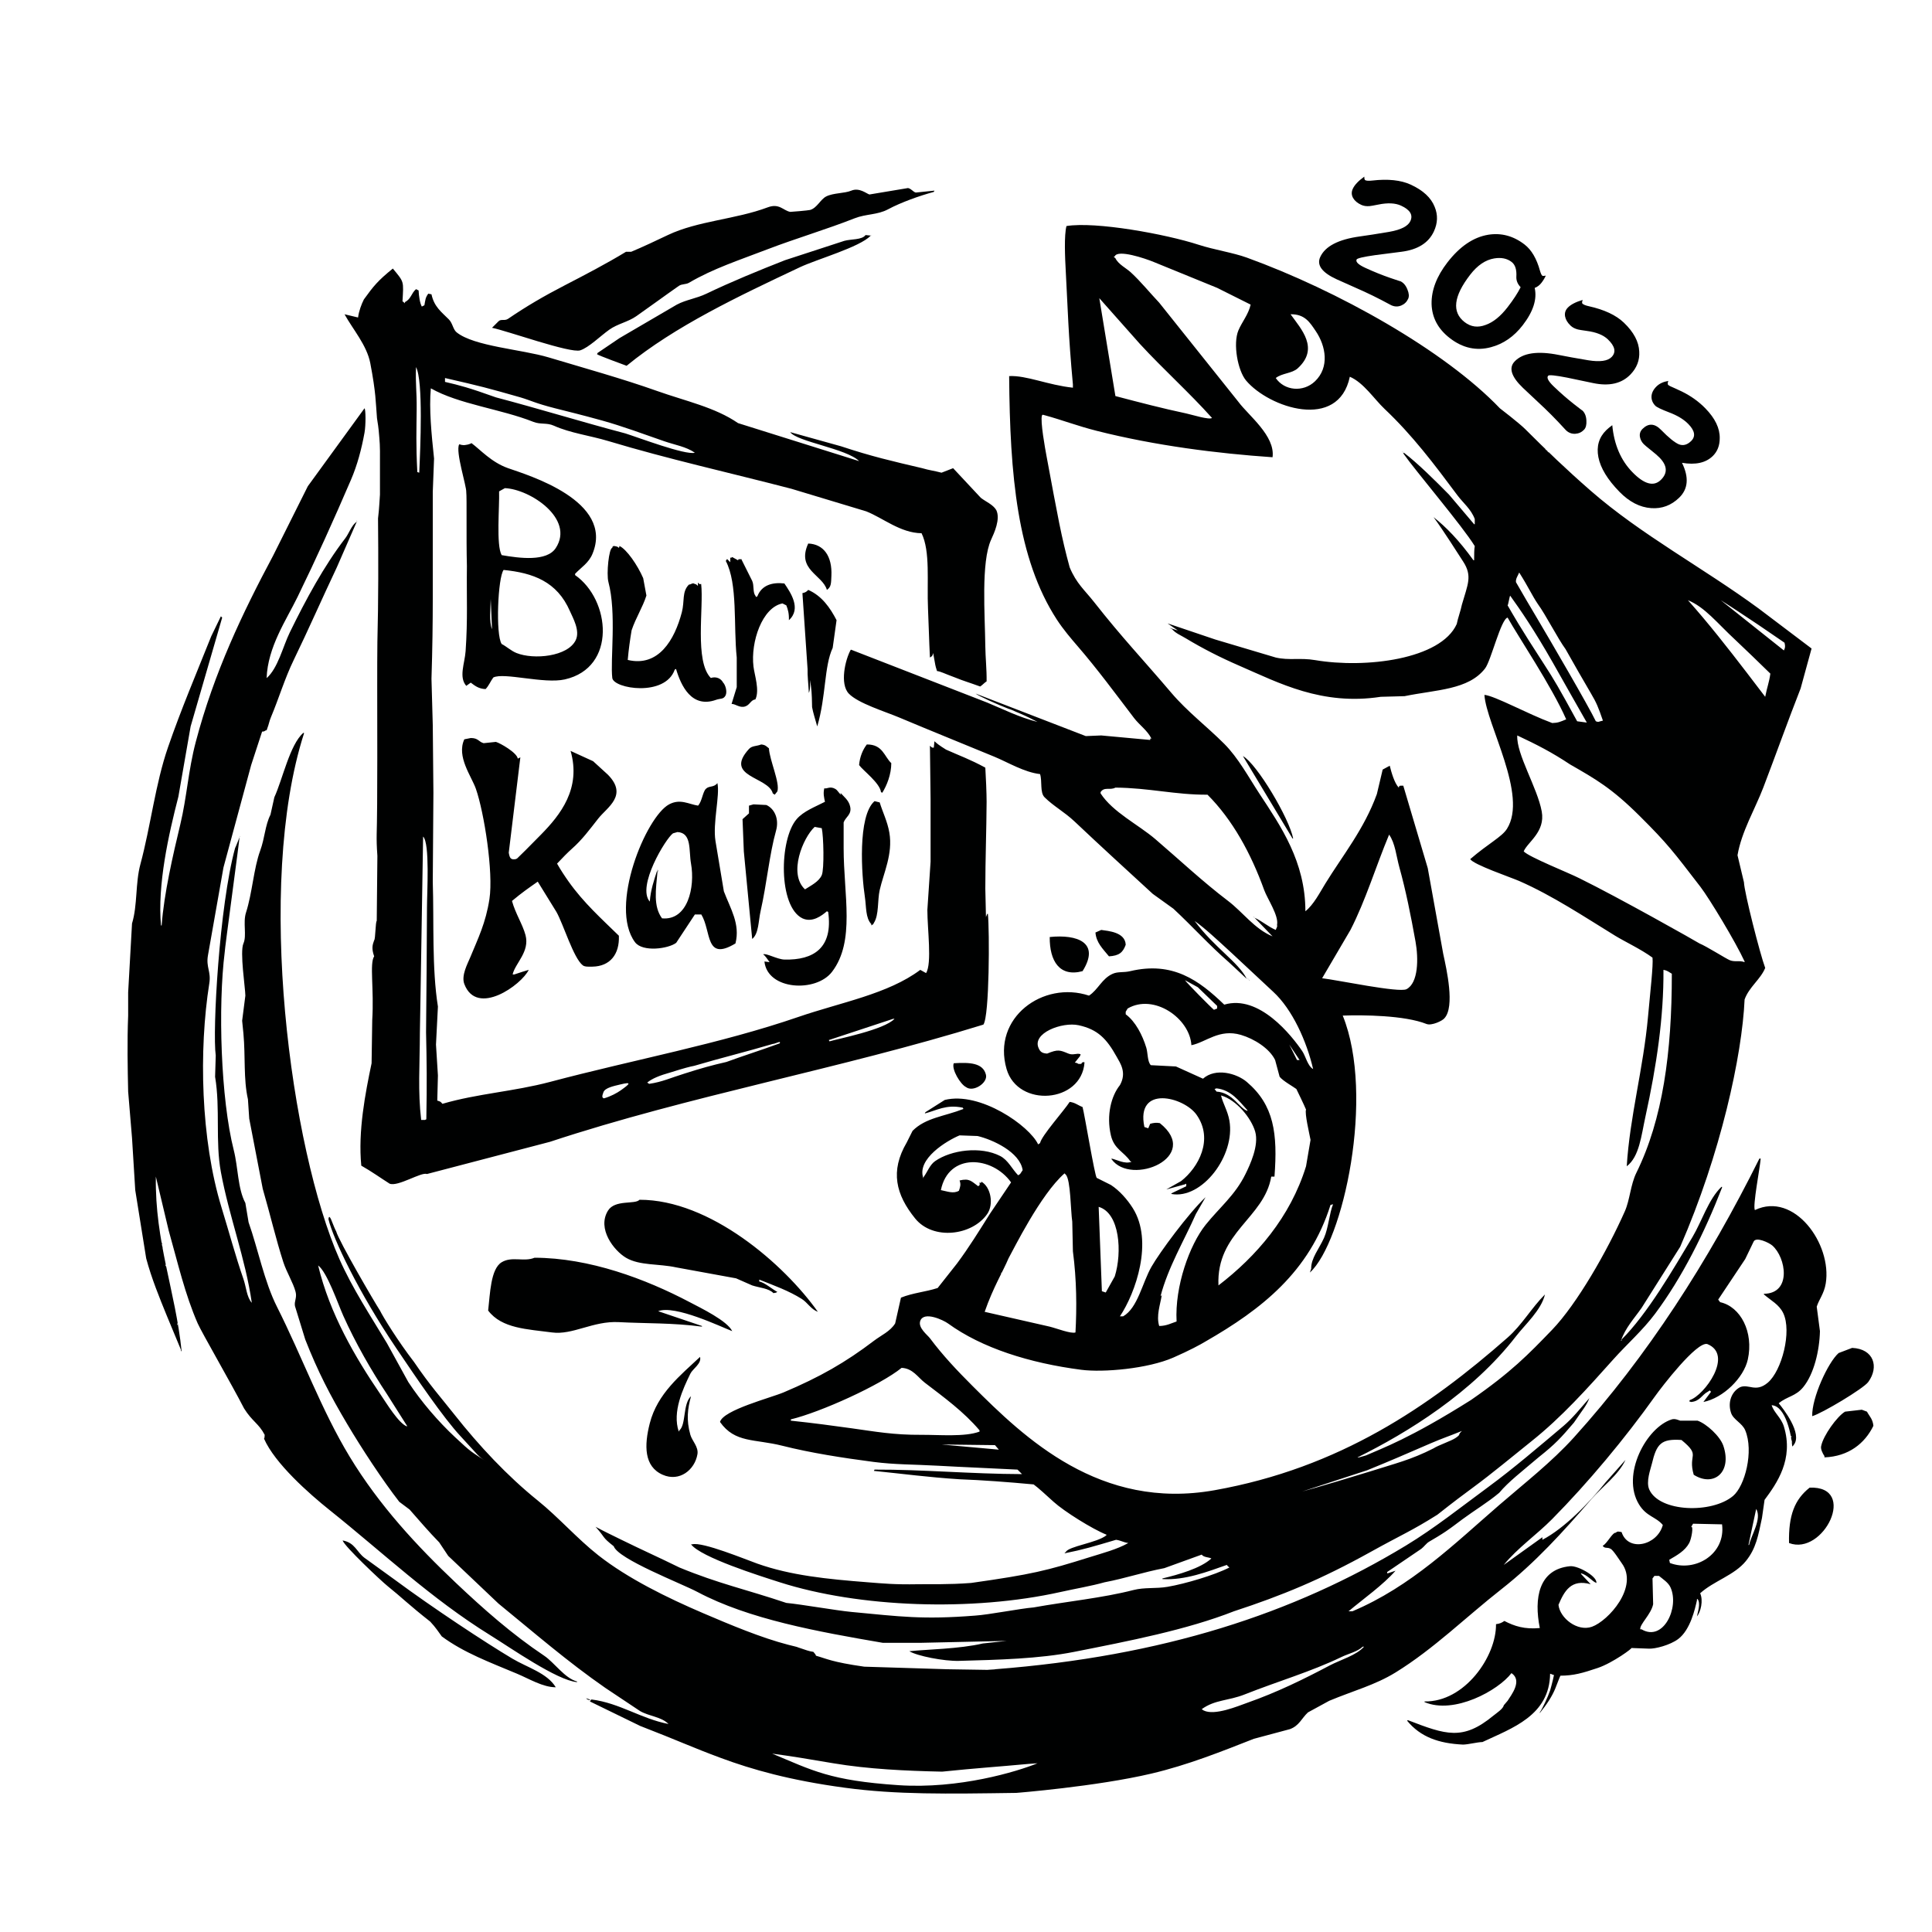 <svg xmlns="http://www.w3.org/2000/svg" xmlns:xlink="http://www.w3.org/1999/xlink" preserveAspectRatio="xMidYMid" width="3000" height="3000" viewBox="0 0 3000 3000">
  <defs>
    <style>
      .cls-1 {
        fill: #000101;
        fill-rule: evenodd;
      }
    </style>
  </defs>
  <g>
    <path d="M2659.574,708.136 C2648.730,718.719 2632.800,722.227 2611.785,718.657 C2622.810,741.148 2621.387,759.169 2607.513,772.711 C2595.153,784.775 2580.651,790.211 2564.012,789.024 C2546.444,787.820 2529.981,779.350 2514.619,763.612 C2496.160,744.700 2485.267,726.777 2481.944,709.842 C2478.731,693.024 2482.838,679.038 2494.267,667.884 C2496.598,665.608 2499.682,663.055 2503.524,660.224 C2506.391,690.452 2516.823,714.786 2534.823,733.227 C2553.164,752.018 2567.874,756.013 2578.952,745.199 C2589.796,734.615 2589.083,723.039 2576.817,710.472 C2574.066,707.653 2569.702,703.882 2563.730,699.164 C2557.756,694.443 2553.967,691.260 2552.363,689.617 C2549.268,686.446 2547.331,682.832 2546.557,678.770 C2545.556,673.781 2546.923,669.468 2550.656,665.825 C2559.865,656.836 2569.400,657.388 2579.262,667.491 C2591.184,679.705 2600.427,687.196 2606.998,689.959 C2613.567,692.491 2619.883,690.799 2625.947,684.880 C2633.292,677.711 2631.863,668.898 2621.660,658.446 C2614.551,651.162 2604.542,645.106 2591.633,640.278 C2579.644,635.692 2572.561,632.285 2570.385,630.055 C2566.258,625.827 2564.274,620.995 2564.436,615.563 C2564.711,610.017 2567.359,604.798 2572.374,599.903 C2576.804,595.579 2582.841,592.783 2590.484,591.516 C2589.417,594.621 2589.340,596.642 2590.259,597.583 C2591.404,598.756 2594.801,600.487 2600.449,602.775 C2604.134,604.451 2607.879,606.188 2611.679,607.983 C2625.727,614.913 2637.853,623.601 2648.057,634.057 C2663.190,649.561 2670.632,665.003 2670.389,680.378 C2670.406,691.827 2666.802,701.081 2659.574,708.136 ZM2473.901,594.857 L2433.268,586.357 C2415.253,582.848 2405.513,581.859 2404.048,583.386 C2401.227,586.326 2404.082,591.885 2412.610,600.066 C2423.150,610.178 2433.606,619.310 2443.987,627.460 C2453.199,634.658 2457.624,638.009 2457.294,637.542 C2461.049,641.276 2463.075,646.473 2463.352,653.150 C2463.740,659.619 2462.524,664.326 2459.706,667.263 C2455.984,671.143 2451.465,673.242 2446.154,673.566 C2440.607,673.891 2435.764,672.066 2431.620,668.090 C2430.554,667.067 2426.634,662.851 2419.860,655.453 C2412.854,648.054 2405.858,641.004 2398.871,634.301 C2395.674,631.233 2389.692,625.611 2380.936,617.434 C2372.059,609.139 2366.671,604.087 2364.778,602.270 C2346.657,584.886 2342.389,571.197 2351.978,561.203 C2364.723,547.918 2387.600,544.576 2420.612,551.184 C2431.651,553.425 2446.872,556.173 2466.269,559.426 C2484.382,562.356 2496.488,560.645 2502.579,554.296 C2509.796,546.773 2507.839,537.667 2496.707,526.987 C2489.601,520.170 2478.677,515.786 2463.942,513.842 C2456.513,512.812 2451.985,512.081 2450.356,511.646 C2445.583,510.453 2441.716,508.438 2438.757,505.599 C2434.019,501.053 2431.184,496.301 2430.255,491.346 C2429.315,486.158 2430.712,481.623 2434.434,477.744 C2439.058,472.924 2446.767,468.916 2457.563,465.726 C2456.479,468.751 2456.352,470.661 2457.182,471.457 C2458.839,473.047 2462.109,474.379 2466.996,475.453 C2491.183,480.825 2509.378,489.358 2521.578,501.063 C2536.857,515.720 2544.796,530.677 2545.402,545.932 C2546.190,559.336 2541.680,571.149 2531.867,581.378 C2518.218,595.605 2498.896,600.098 2473.901,594.857 ZM2457.294,637.542 C2457.215,637.463 2457.147,637.375 2457.066,637.298 C2457.196,637.423 2457.261,637.495 2457.294,637.542 ZM2383.066,447.100 C2387.005,464.555 2380.809,483.855 2364.477,505.002 C2350.832,522.670 2334.372,534.044 2315.102,539.127 C2292.575,545.198 2271.311,540.509 2251.309,525.061 C2232.993,510.915 2223.535,493.218 2222.945,471.967 C2222.582,450.688 2230.765,429.217 2247.496,407.553 C2266.716,382.668 2287.855,368.317 2310.914,364.510 C2331.245,361.275 2350.051,366.327 2367.329,379.671 C2378.109,387.997 2386.084,401.568 2391.256,420.384 C2392.518,424.654 2393.737,427.241 2394.906,428.144 C2395.555,428.645 2397.356,428.598 2400.310,427.994 C2398.599,431.821 2396.349,435.540 2393.562,439.149 C2390.672,442.890 2387.173,445.539 2383.066,447.100 ZM2347.298,406.815 C2340.153,401.297 2331.101,399.454 2320.149,401.287 C2306.569,403.566 2294.153,411.989 2282.900,426.559 C2257.005,460.088 2254.126,484.623 2274.262,500.174 C2284.004,507.699 2294.921,509.134 2307.022,504.478 C2318.720,500.340 2330.048,491.178 2341.004,476.992 C2350.065,465.260 2356.807,454.920 2361.223,445.979 C2356.624,441.192 2354.404,435.878 2354.566,430.030 C2355.305,418.866 2352.882,411.128 2347.298,406.815 ZM2176.256,390.923 L2135.083,396.214 C2116.913,398.805 2107.387,401.065 2106.504,402.987 C2104.803,406.690 2109.323,411.006 2120.061,415.939 C2133.334,422.036 2146.206,427.235 2158.685,431.531 C2169.748,435.311 2175.027,437.026 2174.562,436.693 C2179.334,438.990 2182.952,443.236 2185.402,449.453 C2187.890,455.436 2188.284,460.282 2186.585,463.981 C2184.340,468.867 2180.759,472.332 2175.848,474.379 C2170.714,476.504 2165.541,476.367 2160.322,473.970 C2158.980,473.353 2153.894,470.656 2145.070,465.887 C2136.025,461.194 2127.104,456.827 2118.306,452.786 C2114.279,450.936 2106.784,447.585 2095.832,442.730 C2084.726,437.805 2077.980,434.798 2075.596,433.703 C2052.776,423.220 2044.257,411.687 2050.039,399.101 C2057.724,382.372 2078.241,371.715 2111.595,367.135 C2122.758,365.632 2138.039,363.239 2157.431,359.952 C2175.503,356.782 2186.379,351.196 2190.052,343.202 C2194.403,333.728 2189.569,325.767 2175.552,319.328 C2166.603,315.217 2154.846,314.657 2140.288,317.651 C2132.932,319.113 2128.414,319.908 2126.732,320.030 C2121.832,320.468 2117.518,319.832 2113.792,318.120 C2107.825,315.379 2103.589,311.819 2101.087,307.442 C2098.498,302.849 2098.331,298.107 2100.575,293.222 C2103.364,287.153 2109.333,280.839 2118.486,274.286 C2118.454,277.498 2118.960,279.345 2120.006,279.825 C2122.093,280.784 2125.618,280.970 2130.587,280.383 C2155.198,277.527 2175.186,279.624 2190.549,286.682 C2209.788,295.520 2222.192,307.047 2227.766,321.261 C2232.905,333.665 2232.517,346.304 2226.600,359.185 C2218.369,377.100 2201.588,387.680 2176.256,390.923 ZM2174.562,436.693 C2174.462,436.645 2174.368,436.584 2174.267,436.537 C2174.431,436.613 2174.516,436.660 2174.562,436.693 Z" class="cls-1"/>
    <path d="M1409.999,292.000 C1415.878,293.508 1417.256,297.624 1422.000,299.000 C1431.665,298.000 1441.334,297.000 1451.000,296.000 C1450.666,296.666 1450.333,297.333 1450.000,298.000 C1427.882,303.983 1398.917,314.302 1379.000,325.000 C1362.456,333.886 1344.713,332.007 1327.000,339.000 C1283.884,356.022 1234.547,370.655 1192.000,387.000 C1147.974,403.913 1107.303,417.065 1069.999,439.000 C1064.838,442.035 1058.960,440.537 1054.000,444.000 C1032.172,459.237 1009.730,475.803 987.999,491.000 C974.947,500.128 958.992,502.707 946.000,512.000 C931.797,522.159 914.364,539.597 900.999,544.000 C885.762,549.020 786.978,513.523 764.000,509.000 C767.333,505.667 770.667,502.333 773.999,499.000 C778.049,494.760 783.426,498.806 788.999,495.000 C817.111,475.803 844.551,459.764 876.999,443.000 C907.430,427.278 942.244,409.139 972.000,391.000 C974.666,391.000 977.333,391.000 980.000,391.000 C997.746,383.645 1019.357,373.403 1037.000,365.000 C1083.361,342.918 1142.400,340.665 1192.000,322.000 C1210.114,315.183 1216.067,326.891 1226.999,329.000 C1227.718,329.139 1255.309,326.792 1258.000,326.000 C1268.836,322.808 1273.934,309.558 1283.000,305.000 C1294.126,299.406 1311.254,300.479 1321.999,296.000 C1334.292,290.876 1345.228,300.483 1350.000,302.000 C1369.998,298.667 1390.001,295.333 1409.999,292.000 ZM1566.999,584.000 C1593.951,582.613 1627.061,597.888 1666.000,602.000 C1666.000,600.333 1666.000,598.666 1666.000,597.000 C1658.762,518.633 1658.113,479.572 1654.999,423.000 C1653.680,399.032 1652.201,365.660 1655.999,351.000 C1701.404,343.605 1810.489,363.568 1860.999,380.000 C1885.245,387.887 1914.732,392.290 1935.999,400.000 C2077.109,451.153 2243.253,544.248 2328.999,634.000 C2328.983,633.899 2359.291,657.299 2368.000,666.000 C2401.365,699.332 2431.897,728.777 2469.999,762.000 C2548.791,830.701 2644.477,881.521 2731.000,945.000 C2758.330,965.664 2785.669,986.335 2813.000,1007.000 C2808.954,1022.284 2803.575,1040.765 2795.999,1069.000 C2776.145,1119.579 2757.279,1172.614 2738.000,1223.000 C2725.228,1256.378 2704.256,1291.228 2697.999,1328.000 C2701.332,1341.999 2704.666,1356.001 2708.000,1370.000 C2708.438,1385.258 2732.978,1481.582 2741.000,1503.000 C2733.817,1520.738 2715.932,1532.583 2709.000,1552.000 C2705.127,1639.077 2671.865,1791.792 2608.999,1936.000 C2589.001,1967.663 2568.998,1999.336 2549.000,2031.000 C2537.893,2046.990 2523.761,2061.764 2517.000,2082.000 C2517.333,2082.000 2517.666,2082.000 2518.000,2082.000 C2518.000,2081.333 2518.000,2080.666 2518.000,2080.000 C2558.048,2040.208 2597.937,1971.260 2628.000,1921.000 C2642.381,1896.955 2653.052,1861.957 2673.000,1843.000 C2673.333,1843.000 2673.666,1843.000 2674.000,1843.000 C2674.000,1843.333 2674.000,1843.667 2674.000,1844.000 C2646.715,1914.339 2612.034,1983.670 2570.000,2040.000 C2550.827,2065.694 2526.157,2087.339 2504.999,2111.000 C2464.964,2155.772 2425.147,2200.430 2378.000,2238.000 C2347.859,2262.017 2318.451,2286.855 2287.000,2310.000 C2271.507,2321.400 2258.644,2330.963 2231.999,2352.000 C2191.803,2377.356 2176.459,2383.045 2127.999,2410.000 C2051.775,2452.333 1990.465,2477.648 1916.000,2502.000 C1842.544,2530.890 1751.816,2548.401 1668.000,2565.000 C1613.579,2575.777 1550.147,2577.344 1489.000,2579.000 C1465.729,2579.630 1423.943,2571.364 1411.999,2564.000 C1439.503,2561.079 1489.301,2560.545 1526.000,2552.000 C1538.332,2550.667 1550.667,2549.333 1563.000,2548.000 C1518.004,2549.000 1472.995,2550.000 1428.000,2551.000 C1409.002,2551.000 1389.998,2551.000 1371.000,2551.000 C1269.528,2533.570 1162.781,2514.386 1083.000,2472.000 C1058.303,2458.879 959.821,2421.075 952.999,2401.000 C933.719,2385.828 941.186,2389.057 924.788,2370.778 C941.136,2379.546 946.836,2381.954 965.000,2391.000 C999.663,2407.998 1020.336,2417.002 1054.999,2434.000 C1116.337,2459.316 1158.011,2467.809 1221.000,2489.000 C1245.331,2491.333 1297.669,2500.667 1321.999,2503.000 C1398.352,2510.195 1432.237,2515.125 1513.999,2508.718 C1535.664,2507.333 1584.335,2497.666 1605.000,2496.000 C1657.164,2486.660 1712.129,2481.302 1760.000,2469.000 C1777.482,2464.507 1794.744,2467.138 1813.000,2464.000 C1840.327,2459.303 1885.710,2445.949 1909.000,2434.000 C1908.500,2433.167 1906.999,2433.000 1905.000,2430.000 C1875.284,2440.449 1840.208,2454.085 1805.000,2452.000 C1805.000,2451.667 1805.000,2451.333 1805.000,2451.000 C1829.545,2445.175 1864.320,2435.364 1881.000,2420.000 C1878.137,2418.051 1869.025,2418.487 1866.000,2414.000 C1844.335,2421.999 1829.664,2427.001 1808.000,2435.000 C1775.003,2441.333 1747.996,2450.667 1714.999,2457.000 C1695.606,2462.537 1668.737,2467.138 1646.999,2472.000 C1509.597,2502.734 1333.840,2496.274 1210.999,2457.000 C1179.415,2446.902 1088.393,2418.261 1073.000,2398.000 C1073.666,2398.000 1074.333,2398.000 1075.000,2398.000 C1090.721,2393.744 1158.541,2421.825 1176.000,2428.000 C1227.933,2446.369 1283.943,2451.994 1348.000,2457.000 C1371.396,2458.828 1389.025,2460.661 1424.999,2460.000 C1446.712,2459.601 1470.981,2460.792 1507.999,2458.000 C1602.931,2444.531 1624.900,2439.044 1691.999,2418.000 C1711.942,2411.746 1734.733,2405.809 1751.999,2396.000 C1744.334,2395.000 1740.665,2392.000 1733.000,2391.000 C1697.498,2401.478 1682.693,2406.064 1653.000,2412.000 C1654.392,2410.077 1653.101,2411.401 1654.999,2410.000 C1658.764,2401.066 1703.604,2395.713 1718.000,2384.000 C1718.000,2383.667 1718.000,2383.333 1718.000,2383.000 C1696.272,2374.335 1652.606,2347.032 1636.000,2332.000 C1625.669,2322.649 1611.739,2309.765 1605.000,2305.000 C1564.490,2301.244 1525.934,2298.337 1490.000,2297.000 C1440.671,2293.834 1403.328,2288.666 1357.000,2284.000 C1357.333,2283.333 1357.666,2282.666 1357.999,2282.000 C1433.083,2281.750 1508.143,2288.786 1586.999,2289.000 C1586.333,2288.000 1580.666,2283.000 1579.999,2282.000 C1534.049,2279.644 1499.145,2278.356 1457.000,2276.000 C1417.166,2273.773 1389.648,2274.404 1356.000,2270.000 C1308.338,2263.761 1258.861,2256.082 1215.000,2245.000 C1171.604,2234.035 1141.287,2241.041 1118.000,2208.000 C1123.085,2189.419 1196.407,2170.704 1216.999,2162.000 C1272.897,2138.374 1312.864,2115.593 1357.000,2082.000 C1368.531,2073.223 1382.344,2067.406 1390.000,2055.000 C1392.999,2041.668 1396.000,2028.332 1399.000,2015.000 C1417.625,2007.444 1437.065,2006.180 1455.999,2000.000 C1465.999,1987.334 1476.001,1974.665 1485.999,1962.000 C1504.311,1937.457 1520.420,1911.351 1536.999,1885.000 C1547.999,1868.668 1559.000,1852.332 1570.000,1836.000 C1540.726,1794.956 1472.847,1789.529 1461.000,1848.000 C1471.043,1849.922 1480.459,1854.091 1489.000,1849.000 C1491.034,1842.867 1492.399,1839.385 1490.000,1833.000 C1505.629,1829.303 1508.350,1834.300 1519.000,1842.000 C1520.857,1839.715 1521.684,1841.882 1520.999,1836.000 C1521.666,1836.333 1522.333,1836.667 1522.999,1837.000 C1523.333,1836.333 1523.666,1835.666 1524.000,1835.000 C1538.480,1843.198 1543.453,1869.869 1533.000,1885.000 C1509.667,1918.774 1448.716,1926.313 1421.000,1892.000 C1391.074,1854.951 1381.834,1818.593 1408.000,1774.000 C1410.999,1768.000 1414.000,1761.999 1416.999,1756.000 C1437.188,1735.564 1466.047,1733.672 1496.000,1722.000 C1495.667,1721.333 1495.333,1720.667 1495.000,1720.000 C1468.894,1714.533 1454.346,1724.381 1436.000,1729.000 C1436.333,1728.333 1436.667,1727.666 1437.000,1727.000 C1446.998,1720.667 1457.000,1714.333 1467.000,1708.000 C1522.073,1694.414 1598.738,1748.344 1612.000,1777.000 C1612.999,1776.333 1614.000,1775.667 1615.000,1775.000 C1617.111,1763.784 1652.357,1724.486 1661.000,1711.000 C1669.681,1712.130 1673.362,1716.055 1681.000,1719.000 C1684.240,1730.933 1699.902,1825.986 1703.000,1829.000 C1710.332,1832.666 1717.667,1836.334 1725.000,1840.000 C1738.332,1848.701 1750.467,1862.467 1758.999,1876.000 C1791.501,1927.548 1763.253,2007.795 1739.000,2044.000 C1740.666,2044.000 1742.333,2044.000 1743.999,2044.000 C1766.751,2030.920 1773.616,1992.209 1787.999,1967.000 C1800.720,1944.706 1845.214,1884.340 1872.000,1859.000 C1867.000,1867.666 1861.999,1876.334 1857.000,1885.000 C1838.455,1926.917 1813.987,1967.389 1801.999,2013.000 C1802.666,2012.333 1803.333,2011.667 1803.999,2011.000 C1801.601,2026.029 1795.115,2043.114 1800.000,2059.000 C1811.532,2058.844 1818.237,2054.863 1827.000,2052.000 C1823.999,1997.351 1847.182,1933.101 1872.000,1902.000 C1893.201,1875.431 1917.865,1855.989 1934.000,1823.000 C1940.593,1809.519 1955.383,1778.742 1949.000,1757.000 C1942.944,1736.372 1920.223,1707.907 1896.000,1701.000 C1899.108,1713.998 1906.296,1724.686 1909.000,1740.000 C1918.595,1794.347 1866.382,1862.702 1818.999,1854.000 C1818.999,1853.667 1818.999,1853.333 1818.999,1853.000 C1826.666,1849.334 1834.334,1845.666 1842.000,1842.000 C1842.000,1840.667 1842.000,1839.333 1842.000,1838.000 C1841.333,1838.333 1840.666,1838.667 1839.999,1839.000 C1830.334,1841.666 1820.666,1844.334 1810.999,1847.000 C1818.666,1842.667 1826.334,1838.333 1834.000,1834.000 C1860.815,1813.057 1884.976,1769.293 1858.000,1731.000 C1838.473,1703.283 1763.201,1684.003 1777.000,1750.000 C1779.000,1750.667 1781.000,1751.333 1783.000,1752.000 C1784.000,1749.667 1785.000,1747.333 1786.000,1745.000 C1790.993,1743.652 1795.341,1742.883 1801.000,1744.000 C1866.434,1796.206 1756.597,1842.705 1726.000,1800.000 C1726.000,1799.667 1726.000,1799.333 1726.000,1799.000 C1734.412,1800.798 1746.651,1808.024 1757.000,1804.000 C1756.333,1803.667 1755.666,1803.333 1755.000,1803.000 C1745.076,1788.336 1730.045,1784.533 1725.000,1763.000 C1717.596,1731.405 1725.715,1701.454 1739.000,1685.000 C1749.983,1665.472 1739.535,1650.972 1734.000,1641.000 C1718.454,1612.993 1704.633,1598.501 1675.000,1592.000 C1649.270,1586.355 1601.509,1604.436 1613.000,1628.000 C1615.316,1633.356 1618.634,1635.612 1625.999,1636.000 C1643.007,1628.940 1645.994,1630.657 1659.000,1636.000 C1666.639,1639.138 1671.636,1634.725 1677.999,1637.000 C1677.666,1638.000 1677.333,1639.000 1676.999,1640.000 C1674.333,1643.333 1671.666,1646.667 1668.999,1650.000 C1676.435,1651.122 1671.158,1652.529 1679.000,1652.000 C1681.007,1647.984 1680.105,1650.823 1683.000,1649.000 C1683.333,1649.333 1683.666,1649.667 1683.999,1650.000 C1679.398,1713.030 1580.476,1720.433 1563.000,1660.000 C1539.927,1580.216 1619.856,1522.318 1690.999,1546.000 C1705.207,1536.820 1710.947,1519.413 1727.999,1512.000 C1736.194,1508.438 1744.499,1510.487 1755.000,1508.000 C1821.005,1492.368 1861.773,1522.148 1901.000,1560.000 C1955.400,1543.809 2005.883,1608.434 2022.000,1632.000 C2027.525,1640.079 2030.390,1655.240 2038.999,1660.000 C2028.981,1616.815 2006.812,1567.411 1977.000,1540.000 C1955.857,1520.560 1933.477,1499.095 1913.033,1480.327 C1889.814,1459.012 1871.404,1441.711 1854.999,1430.000 C1886.108,1471.999 1922.531,1493.437 1935.999,1520.000 C1926.667,1511.334 1917.332,1502.666 1908.000,1494.000 C1877.698,1467.639 1851.259,1438.164 1822.000,1411.000 C1811.334,1403.334 1800.665,1395.666 1790.000,1388.000 C1749.537,1350.819 1708.860,1313.697 1668.999,1276.000 C1652.457,1260.355 1636.348,1252.235 1622.000,1238.000 C1614.461,1230.521 1618.599,1212.986 1615.000,1202.000 C1590.397,1199.227 1565.124,1183.724 1543.999,1175.000 C1493.512,1154.150 1444.989,1134.624 1395.999,1114.000 C1374.497,1104.947 1332.340,1092.084 1318.000,1077.000 C1303.817,1062.081 1312.325,1024.586 1320.999,1009.000 C1321.333,1009.000 1321.666,1009.000 1321.999,1009.000 C1392.326,1036.330 1462.673,1063.669 1533.000,1091.000 C1557.895,1101.304 1582.651,1113.894 1610.999,1121.000 C1594.333,1112.314 1588.018,1109.581 1577.000,1105.000 C1569.372,1101.297 1562.874,1099.558 1566.999,1101.000 C1547.686,1093.560 1518.889,1080.429 1514.999,1077.000 C1571.994,1098.998 1629.005,1121.002 1686.000,1143.000 C1693.999,1142.667 1702.000,1142.333 1710.000,1142.000 C1735.330,1144.333 1760.669,1146.667 1786.000,1149.000 C1786.537,1146.223 1785.210,1146.530 1787.999,1147.000 C1781.624,1134.051 1769.327,1125.921 1761.000,1115.000 C1732.182,1077.209 1704.106,1038.999 1673.000,1003.000 C1663.849,992.410 1650.954,977.335 1640.999,962.000 C1579.542,867.317 1568.170,738.095 1566.999,584.000 ZM1343.999,365.000 C1347.332,365.333 1350.666,365.667 1354.000,366.000 C1353.333,366.000 1352.666,366.000 1351.999,366.000 C1334.637,383.979 1268.609,402.438 1242.000,415.000 C1146.818,459.933 1048.222,506.415 972.999,568.000 C969.760,566.818 929.092,551.912 927.000,550.000 C927.333,549.333 927.666,548.667 928.000,548.000 C939.332,540.334 950.667,532.666 962.000,525.000 C991.663,507.668 1021.336,490.332 1051.000,473.000 C1065.553,465.294 1081.207,463.585 1097.000,456.000 C1135.082,437.708 1178.317,419.939 1218.999,404.000 C1249.663,394.001 1280.336,383.999 1311.000,374.000 C1321.359,371.046 1338.582,372.738 1343.999,365.000 ZM1662.999,365.000 C1662.999,365.666 1662.999,366.333 1662.999,367.000 C1662.999,366.333 1662.999,365.666 1662.999,365.000 ZM2304.999,1079.000 C2321.320,1080.477 2371.628,1108.434 2410.291,1122.730 C2419.571,1122.422 2422.482,1120.900 2431.999,1117.000 C2409.037,1064.944 2357.627,988.748 2341.000,959.000 C2330.603,961.231 2315.203,1026.151 2305.999,1038.000 C2280.053,1071.404 2230.854,1070.750 2180.999,1081.000 C2168.668,1081.333 2156.332,1081.667 2143.999,1082.000 C2052.584,1095.988 1986.118,1060.522 1925.000,1034.000 C1894.505,1020.767 1867.550,1007.007 1840.999,991.000 C1833.097,986.235 1825.878,983.628 1820.000,977.000 C1818.666,976.333 1817.333,975.667 1816.000,975.000 C1820.332,976.333 1824.667,977.667 1829.000,979.000 C1823.667,975.334 1818.333,971.666 1813.000,968.000 C1837.664,976.332 1862.335,984.667 1887.000,993.000 C1918.330,1002.332 1949.670,1011.668 1980.999,1021.000 C2001.731,1025.795 2018.878,1021.064 2042.000,1025.000 C2120.383,1038.342 2237.344,1023.931 2261.999,969.000 C2263.666,960.334 2268.333,947.666 2269.999,939.000 C2279.026,907.504 2286.675,894.556 2272.000,872.000 C2265.223,861.584 2240.460,822.449 2225.999,803.000 C2245.401,818.339 2265.303,838.558 2288.000,870.000 C2288.333,870.000 2288.666,870.000 2289.000,870.000 C2289.162,859.823 2288.979,853.626 2290.000,848.000 C2271.034,816.913 2198.810,732.287 2179.000,704.000 C2179.333,703.667 2179.666,703.333 2179.999,703.000 C2201.022,718.921 2229.195,746.869 2250.000,768.000 C2262.998,783.332 2276.001,798.668 2289.000,814.000 C2289.333,814.000 2289.666,814.000 2290.000,814.000 C2290.000,811.334 2290.000,808.666 2290.000,806.000 C2284.281,790.520 2272.008,781.091 2262.999,769.000 C2226.899,720.544 2193.254,675.887 2149.999,635.000 C2133.664,619.558 2117.486,594.239 2096.000,585.000 C2078.294,669.563 1970.509,633.041 1934.999,591.000 C1921.889,575.478 1914.294,533.681 1923.000,513.000 C1928.503,499.925 1938.566,488.339 1942.000,473.000 C1924.668,464.334 1907.331,455.666 1890.000,447.000 C1857.336,433.668 1824.663,420.332 1792.000,407.000 C1777.826,401.096 1735.455,386.953 1731.000,398.000 C1727.962,398.880 1730.735,399.436 1732.000,401.000 C1736.740,410.652 1748.383,415.983 1756.000,423.000 C1771.419,437.205 1785.585,454.787 1800.000,470.000 C1840.996,521.328 1882.004,572.672 1923.000,624.000 C1938.472,645.015 1980.488,676.746 1976.000,710.000 C1890.643,704.186 1794.046,692.043 1703.000,669.000 C1673.285,661.479 1648.367,651.911 1623.000,645.000 C1618.542,643.786 1619.409,643.584 1617.999,645.000 C1615.001,653.621 1623.066,697.625 1624.999,708.000 C1642.549,802.145 1648.006,833.640 1661.000,881.000 C1671.526,906.242 1684.167,916.128 1698.999,935.000 C1742.703,990.606 1773.720,1022.739 1818.999,1076.000 C1843.609,1104.947 1874.237,1128.181 1901.000,1155.000 C1922.857,1176.904 1938.735,1206.701 1956.000,1233.000 C1988.526,1282.546 2027.052,1337.904 2027.000,1415.000 C2039.909,1404.642 2049.165,1386.384 2058.000,1372.000 C2084.579,1328.723 2118.295,1287.482 2138.000,1233.000 C2140.999,1220.334 2144.000,1207.665 2147.000,1195.000 C2150.666,1193.000 2154.333,1191.000 2157.999,1189.000 C2160.429,1199.084 2165.360,1216.222 2171.999,1223.000 C2173.337,1218.974 2172.814,1220.745 2175.000,1220.000 C2176.333,1220.000 2177.666,1220.000 2179.000,1220.000 C2191.665,1262.662 2204.334,1305.337 2216.999,1348.000 C2224.999,1392.329 2233.000,1436.671 2241.000,1481.000 C2246.356,1505.559 2259.342,1563.070 2243.000,1581.000 C2240.314,1584.855 2223.054,1593.216 2215.000,1590.000 C2181.145,1576.484 2116.181,1575.864 2084.999,1577.000 C2135.408,1701.550 2085.746,1928.806 2034.000,1976.000 C2034.666,1974.000 2035.333,1972.000 2036.000,1970.000 C2035.638,1953.725 2048.339,1939.213 2056.000,1922.000 C2062.800,1906.718 2064.440,1882.854 2069.999,1870.000 C2068.666,1870.333 2067.333,1870.667 2066.000,1871.000 C2033.334,1975.024 1958.780,2033.172 1872.000,2083.000 C1864.000,2087.884 1846.703,2097.183 1822.000,2108.000 C1782.364,2125.356 1713.255,2131.437 1679.000,2127.000 C1598.750,2116.605 1524.513,2093.188 1472.000,2055.000 C1465.108,2049.988 1434.668,2035.418 1429.000,2051.000 C1425.076,2061.786 1440.208,2072.923 1444.000,2078.000 C1464.100,2104.913 1486.533,2128.540 1510.000,2152.000 C1590.997,2232.973 1708.060,2345.752 1886.000,2314.000 C2079.944,2279.392 2219.073,2184.243 2341.000,2077.000 C2363.410,2057.288 2377.993,2031.001 2399.000,2010.000 C2393.411,2034.221 2367.962,2056.916 2354.000,2075.000 C2286.294,2162.695 2185.632,2224.600 2108.000,2263.000 C2108.999,2263.667 2111.666,2262.667 2120.999,2260.000 C2146.520,2248.680 2188.732,2234.027 2283.999,2174.000 C2347.047,2130.275 2373.044,2103.305 2409.999,2065.000 C2448.558,2025.034 2495.686,1942.631 2523.000,1881.000 C2530.992,1862.966 2531.811,1839.608 2541.000,1821.000 C2581.794,1738.381 2596.132,1634.385 2595.999,1512.000 C2591.354,1509.424 2589.451,1507.053 2583.000,1506.000 C2583.565,1579.000 2572.385,1654.692 2555.000,1734.000 C2548.518,1763.566 2545.655,1795.960 2526.000,1811.000 C2530.682,1734.186 2551.739,1659.257 2558.999,1579.000 C2562.534,1539.926 2567.366,1498.504 2565.999,1487.000 C2548.414,1474.064 2522.659,1461.999 2508.000,1453.000 C2460.689,1423.957 2410.755,1390.659 2358.999,1368.000 C2346.443,1362.502 2287.382,1342.383 2282.999,1334.000 C2311.439,1309.559 2332.000,1299.656 2340.000,1287.000 C2373.053,1234.704 2308.069,1125.433 2304.999,1079.000 ZM610.000,417.000 C627.809,438.607 626.742,435.878 624.999,468.000 C627.698,469.600 626.377,468.339 628.000,471.000 C628.333,470.333 628.666,469.666 629.000,469.000 C638.465,464.005 638.584,455.347 646.000,449.000 C647.333,449.666 648.666,450.333 650.000,451.000 C650.426,459.997 652.022,470.862 654.999,476.000 C656.333,475.333 657.666,474.667 659.000,474.000 C660.626,465.298 660.407,462.438 665.000,456.000 C666.666,456.333 668.333,456.667 669.999,457.000 C674.124,476.416 685.461,484.389 697.000,496.000 C702.964,502.001 703.375,511.438 709.000,516.000 C735.987,537.886 810.260,542.478 852.000,555.000 C906.387,571.316 966.491,587.985 1020.000,607.000 C1064.548,622.831 1110.329,632.384 1146.000,657.000 C1208.660,676.665 1271.339,696.335 1334.000,716.000 C1315.006,696.689 1237.681,686.012 1226.999,671.000 C1253.330,678.332 1279.669,685.667 1305.999,693.000 C1353.596,708.787 1384.594,715.871 1431.999,727.000 C1443.500,730.407 1449.517,730.718 1461.999,734.000 C1467.277,732.067 1474.611,729.031 1480.000,727.000 C1494.331,742.332 1508.668,757.668 1522.999,773.000 C1530.700,779.029 1541.934,783.441 1547.000,792.000 C1553.838,806.043 1543.646,827.830 1539.000,838.000 C1523.117,872.762 1529.454,954.735 1529.999,1004.000 C1530.185,1020.801 1532.297,1040.147 1532.000,1058.000 C1528.667,1060.000 1525.333,1064.000 1521.999,1066.000 C1504.206,1059.517 1496.813,1057.608 1483.000,1052.000 C1465.741,1045.682 1460.788,1042.621 1454.999,1042.000 C1451.530,1030.934 1453.299,1036.679 1448.999,1014.000 C1447.874,1018.904 1447.518,1018.754 1444.000,1021.000 C1442.503,991.450 1442.331,974.775 1440.999,945.000 C1439.127,903.115 1444.812,856.363 1431.000,828.000 C1397.978,827.568 1371.264,804.313 1344.999,794.000 C1306.337,782.334 1267.662,770.665 1229.000,759.000 C1131.337,733.584 1037.740,712.921 944.999,685.000 C915.720,676.185 885.903,672.636 860.000,661.000 C848.808,655.973 839.550,659.591 828.000,655.000 C777.957,635.109 712.510,627.731 669.000,603.000 C666.082,634.762 670.000,674.163 674.000,712.000 C673.333,729.331 672.666,746.668 672.000,764.000 C672.000,818.994 672.000,874.005 672.000,929.000 C671.996,967.170 671.491,1006.686 669.999,1054.000 C670.666,1077.998 671.333,1102.002 672.000,1126.000 C672.333,1160.996 672.666,1196.003 673.000,1231.000 C672.666,1276.995 672.333,1323.004 672.000,1369.000 C674.000,1432.604 670.481,1503.225 680.000,1563.000 C679.000,1582.665 677.999,1602.335 676.999,1622.000 C677.999,1637.998 679.000,1654.002 680.000,1670.000 C679.666,1682.999 679.333,1696.001 678.999,1709.000 C683.376,1710.468 683.617,1709.940 687.000,1714.000 C741.583,1698.050 797.744,1694.932 854.000,1680.000 C984.620,1645.328 1117.841,1621.059 1239.999,1579.000 C1305.079,1556.593 1378.938,1543.610 1429.000,1506.000 C1431.999,1507.666 1435.000,1509.333 1438.000,1511.000 C1447.403,1495.951 1440.000,1442.693 1439.999,1413.000 C1441.666,1388.002 1443.333,1362.997 1445.000,1338.000 C1445.000,1305.670 1445.000,1273.330 1445.000,1241.000 C1444.666,1213.336 1444.333,1185.664 1444.000,1158.000 C1447.079,1160.538 1446.356,1161.083 1450.000,1161.000 C1450.333,1157.667 1450.666,1154.333 1451.000,1151.000 C1454.666,1154.333 1457.850,1157.075 1468.999,1164.000 C1490.448,1173.639 1505.649,1178.777 1529.999,1192.000 C1530.818,1204.019 1532.061,1233.640 1532.000,1245.000 C1531.755,1289.851 1530.005,1334.409 1529.999,1380.000 C1530.333,1394.665 1530.666,1409.335 1531.000,1424.000 C1531.666,1422.333 1532.333,1420.666 1533.000,1419.000 C1533.333,1419.000 1533.666,1419.000 1534.000,1419.000 C1536.624,1445.146 1536.481,1578.077 1527.000,1591.000 C1304.357,1659.917 1070.576,1701.367 854.000,1773.000 C790.339,1789.665 726.660,1806.335 662.999,1823.000 C654.333,1819.405 617.800,1843.191 604.999,1838.000 C590.639,1828.913 577.426,1819.314 561.000,1810.000 C555.773,1756.519 567.215,1697.714 577.000,1651.000 C577.333,1628.669 577.666,1606.331 578.000,1584.000 C581.015,1535.333 573.562,1496.034 580.999,1485.000 C576.741,1472.723 578.278,1467.446 581.000,1460.000 C583.000,1459.000 583.000,1431.000 585.000,1430.000 C585.333,1396.337 585.667,1362.663 586.000,1329.000 C583.788,1297.112 585.435,1297.525 585.632,1248.434 C585.788,1209.430 585.858,1197.994 585.849,1176.518 C585.808,1074.868 585.542,1039.914 586.000,997.000 C587.666,931.673 587.567,865.859 587.000,805.000 C589.116,787.083 588.999,780.332 589.999,768.000 C589.999,750.335 589.999,732.665 589.999,715.000 C590.227,691.240 589.675,686.917 587.999,668.000 C587.026,657.569 585.097,650.757 585.000,644.000 C583.395,625.759 583.908,610.463 574.999,564.000 C569.631,535.999 547.853,511.340 535.000,488.000 C541.999,489.666 549.000,491.333 556.000,493.000 C557.324,482.797 561.166,472.737 565.000,465.000 C579.926,444.372 586.400,436.114 610.000,417.000 ZM1706.999,463.000 C1715.332,513.661 1723.667,564.338 1732.000,615.000 C1769.802,624.942 1804.792,634.105 1842.000,642.000 C1850.739,643.854 1877.411,652.351 1882.000,649.000 C1846.244,609.075 1806.203,573.344 1770.000,534.000 C1749.002,510.336 1727.997,486.664 1706.999,463.000 ZM2003.999,488.000 C2020.200,510.750 2049.247,540.887 2015.000,572.000 C2006.180,580.012 1990.582,579.312 1980.999,587.000 C1994.328,606.729 2023.613,609.675 2042.000,592.000 C2064.552,570.320 2059.006,537.573 2043.000,514.000 C2034.092,500.881 2026.298,487.597 2003.999,488.000 ZM646.000,570.000 C644.950,597.302 647.266,605.097 647.000,636.000 C646.711,669.528 645.774,688.475 647.999,733.000 C648.999,733.333 650.000,733.667 651.000,734.000 C652.719,696.584 657.378,591.178 646.000,570.000 ZM691.000,587.000 C691.000,589.000 691.000,591.000 691.000,593.000 C713.868,598.320 727.573,601.794 770.000,617.000 C836.993,634.665 904.006,655.335 971.000,673.000 C990.055,678.894 1064.011,707.088 1079.000,703.000 C1065.216,693.453 1048.625,691.114 1031.000,685.000 C1000.754,674.509 966.382,661.707 935.000,653.000 C901.684,643.757 882.611,639.264 861.999,634.000 C830.450,625.942 825.037,622.053 808.000,617.000 C755.686,602.142 748.209,600.103 691.000,587.000 ZM2309.000,617.000 C2309.666,617.666 2310.333,618.333 2311.000,619.000 C2310.333,618.333 2309.666,617.666 2309.000,617.000 ZM565.999,634.000 C567.953,635.617 568.187,659.993 565.999,672.000 C561.381,697.360 554.877,722.040 544.999,745.000 C518.100,807.529 491.413,866.693 462.000,927.000 C444.410,963.065 415.748,1004.576 414.000,1053.000 C431.721,1037.447 439.202,1004.084 450.000,982.000 C474.822,931.227 502.955,878.987 536.000,836.000 C542.211,827.919 545.628,815.865 554.000,810.000 C543.667,833.664 533.332,857.336 522.999,881.000 C499.830,929.946 478.819,978.033 455.999,1025.000 C442.150,1053.506 432.762,1085.053 421.000,1113.000 C417.415,1121.517 418.639,1121.716 414.000,1134.000 C410.609,1134.105 412.333,1136.000 407.000,1136.000 C400.000,1156.998 396.999,1167.002 389.999,1188.000 C375.668,1240.995 361.331,1294.005 347.000,1347.000 C339.000,1392.329 330.999,1437.671 322.999,1483.000 C319.529,1502.069 327.999,1508.081 325.000,1527.000 C308.580,1630.558 311.622,1769.316 343.999,1875.000 C355.651,1913.032 365.708,1950.569 378.000,1986.000 C382.394,1998.666 382.969,2013.986 391.000,2023.000 C381.200,1954.380 355.766,1889.105 343.000,1820.000 C334.116,1771.914 342.309,1721.763 334.000,1672.000 C334.333,1661.001 334.666,1649.999 335.000,1639.000 C329.712,1601.039 340.528,1406.592 365.000,1317.000 C365.333,1317.000 375.032,1292.648 372.000,1299.000 C372.666,1299.333 348.333,1477.667 349.000,1478.000 C338.357,1562.746 342.759,1706.311 363.000,1786.000 C369.874,1813.065 369.072,1845.631 380.999,1868.000 C382.666,1877.999 384.333,1888.001 386.000,1898.000 C400.583,1939.201 410.387,1990.084 430.000,2029.000 C468.973,2106.334 499.158,2189.716 543.000,2262.000 C588.747,2337.427 647.332,2400.630 707.999,2458.000 C750.858,2498.528 795.020,2537.547 845.000,2571.000 C860.755,2581.545 876.852,2605.939 896.000,2611.000 C896.000,2611.333 896.000,2611.667 896.000,2612.000 C864.779,2609.170 793.335,2559.026 761.000,2539.000 C669.372,2482.254 594.141,2410.583 512.000,2345.000 C480.010,2319.459 426.736,2272.349 410.000,2234.000 C410.985,2232.455 410.762,2230.592 410.999,2228.000 C401.775,2210.312 391.612,2207.257 379.000,2187.000 C360.461,2150.851 312.925,2068.549 306.999,2055.000 C287.212,2009.756 276.200,1961.292 262.000,1911.000 C255.334,1883.003 248.666,1854.997 241.999,1827.000 C240.433,1928.457 272.578,2005.203 282.000,2098.000 C281.667,2098.000 281.333,2098.000 281.000,2098.000 C281.000,2097.333 281.000,2096.667 281.000,2096.000 C273.667,2078.335 266.332,2060.665 259.000,2043.000 C247.734,2015.381 235.172,1984.722 226.999,1954.000 C221.333,1918.670 215.665,1883.330 210.000,1848.000 C208.333,1821.003 206.666,1793.997 204.999,1767.000 C203.000,1743.002 201.000,1718.998 199.000,1695.000 C198.231,1659.868 197.345,1617.701 199.000,1577.000 C199.000,1565.001 199.000,1552.999 199.000,1541.000 C201.000,1505.337 203.000,1469.663 204.999,1434.000 C213.699,1405.402 210.016,1371.648 217.999,1342.000 C234.178,1281.923 241.117,1217.477 261.000,1160.000 C281.572,1100.530 304.898,1045.844 328.000,988.000 C332.999,977.668 338.000,967.332 343.000,957.000 C343.666,957.666 344.333,958.333 344.999,959.000 C328.668,1015.328 312.331,1071.672 296.000,1128.000 C289.667,1164.330 283.332,1200.670 276.999,1237.000 C261.705,1296.163 244.265,1374.075 249.999,1437.000 C250.333,1437.000 250.666,1437.000 251.000,1437.000 C254.660,1387.747 268.534,1327.775 280.000,1280.000 C290.164,1237.649 292.277,1196.480 304.000,1152.000 C332.470,1043.972 376.741,951.524 424.000,863.000 C441.998,827.004 460.001,790.996 477.999,755.000 C507.330,714.671 536.669,674.329 565.999,634.000 ZM732.000,688.000 C746.020,698.335 762.887,717.778 788.999,727.000 C819.516,737.777 954.169,777.626 920.000,860.000 C914.085,874.258 902.707,880.807 892.999,891.000 C892.999,891.667 892.999,892.333 892.999,893.000 C947.833,931.110 958.227,1036.713 876.999,1055.000 C844.500,1062.316 782.396,1043.694 765.999,1052.000 C761.509,1058.067 759.151,1064.754 754.000,1070.000 C743.099,1069.628 737.165,1064.614 730.999,1060.000 C728.666,1061.666 726.333,1063.333 724.000,1065.000 C712.077,1051.272 721.676,1030.045 722.999,1011.000 C726.447,961.368 724.372,926.777 725.000,879.000 C723.859,834.303 725.084,773.218 724.000,764.000 C724.511,754.619 706.926,701.103 713.000,690.000 C713.333,689.667 717.666,691.333 718.000,691.000 C722.139,691.945 731.221,689.324 732.000,688.000 ZM2399.000,697.000 C2401.698,698.600 2400.377,697.339 2401.999,700.000 C2401.000,699.000 2400.000,698.000 2399.000,697.000 ZM2401.999,700.000 C2404.698,701.600 2403.377,700.339 2405.000,703.000 C2404.000,702.000 2402.999,701.000 2401.999,700.000 ZM2177.000,701.000 C2178.922,702.392 2177.598,701.101 2179.000,703.000 C2178.333,702.333 2177.666,701.667 2177.000,701.000 ZM2420.000,718.000 C2420.666,718.666 2421.333,719.333 2422.000,720.000 C2421.333,719.333 2420.666,718.666 2420.000,718.000 ZM784.000,758.000 C781.000,759.666 777.999,761.333 774.999,763.000 C775.800,786.448 770.208,846.853 779.000,862.000 C806.679,866.823 848.990,872.438 862.999,851.000 C892.742,805.488 823.007,759.580 784.000,758.000 ZM2223.000,802.000 C2223.666,802.000 2224.333,802.000 2224.999,802.000 C2224.333,802.000 2223.666,802.000 2223.000,802.000 ZM552.999,808.000 C554.922,809.392 553.598,808.101 555.000,810.000 C554.333,809.333 553.666,808.667 552.999,808.000 ZM952.750,847.743 C957.348,848.390 959.498,848.771 960.750,850.743 C962.705,848.285 961.317,850.338 961.751,847.743 C972.998,852.776 990.043,877.608 998.751,897.743 C1000.417,906.742 1002.084,915.744 1003.750,924.743 C997.836,943.342 987.385,958.977 980.751,978.743 C978.375,992.845 976.084,1009.078 974.750,1024.743 C1022.602,1036.182 1047.482,993.616 1058.751,950.743 C1063.315,933.378 1058.559,918.997 1069.751,907.743 C1073.426,907.631 1075.411,904.331 1078.750,906.743 C1081.476,907.290 1080.824,907.375 1083.751,909.743 C1083.751,908.077 1083.751,906.409 1083.751,904.743 C1088.154,907.842 1083.984,907.391 1088.751,906.743 C1092.974,943.574 1078.153,1026.677 1103.751,1052.743 C1112.290,1049.919 1119.747,1053.877 1122.750,1059.743 C1126.231,1063.158 1129.565,1073.512 1126.751,1079.743 C1123.262,1086.339 1119.191,1084.090 1111.751,1086.743 C1073.835,1100.259 1057.392,1064.566 1049.750,1038.743 C1049.084,1039.076 1048.417,1039.410 1047.750,1039.743 C1032.827,1082.614 952.721,1069.491 950.751,1052.743 C947.450,1024.691 957.556,951.932 944.750,903.743 C941.405,891.155 945.543,850.909 950.751,850.743 C951.287,848.011 950.179,850.219 952.750,847.743 ZM1254.999,844.000 C1279.018,844.840 1292.393,863.759 1290.999,894.000 C1290.480,905.270 1290.926,911.401 1283.999,916.000 C1277.239,892.330 1236.356,884.807 1254.999,844.000 ZM1136.999,865.000 C1139.999,866.666 1143.000,868.333 1146.000,870.000 C1148.264,865.749 1146.557,869.971 1150.999,868.000 C1156.666,879.332 1162.333,890.668 1168.000,902.000 C1171.276,909.278 1168.610,919.315 1172.999,925.000 C1173.333,925.666 1173.666,926.333 1173.999,927.000 C1174.666,926.667 1175.333,926.333 1176.000,926.000 C1182.828,908.228 1199.843,903.843 1217.999,906.000 C1227.215,919.689 1244.994,945.031 1224.999,963.000 C1225.303,952.465 1223.586,946.570 1221.000,940.000 C1219.000,939.000 1216.999,938.000 1215.000,937.000 C1183.670,943.075 1165.382,996.565 1170.000,1035.000 C1171.612,1048.419 1179.798,1071.585 1172.999,1086.000 C1165.751,1086.834 1164.434,1094.708 1157.000,1097.000 C1148.521,1099.614 1142.550,1093.158 1135.999,1093.000 C1138.666,1084.334 1141.333,1075.666 1143.999,1067.000 C1143.999,1051.668 1143.999,1036.332 1143.999,1021.000 C1138.783,971.361 1145.829,906.660 1127.000,871.000 C1127.666,870.000 1128.333,869.000 1128.999,868.000 C1130.666,869.666 1132.333,871.333 1134.000,873.000 C1134.000,870.667 1134.000,868.333 1134.000,866.000 C1136.601,865.575 1134.546,866.976 1136.999,865.000 ZM781.999,885.000 C773.084,896.656 769.337,985.641 779.000,1000.000 C786.280,1003.689 793.693,1010.670 802.000,1014.000 C828.843,1024.759 881.709,1019.563 894.000,994.000 C901.102,979.227 889.477,959.287 884.999,949.000 C864.955,902.941 827.793,889.610 781.999,885.000 ZM2358.999,889.000 C2357.295,893.451 2353.222,898.601 2354.000,904.000 C2365.944,924.585 2375.146,940.753 2385.000,957.000 C2408.331,996.329 2466.662,1096.336 2478.000,1120.000 C2482.864,1121.855 2481.786,1120.389 2489.000,1119.000 C2481.735,1098.022 2479.307,1091.700 2469.999,1076.000 C2459.891,1058.946 2442.347,1028.167 2430.999,1008.000 C2419.001,991.668 2399.999,954.332 2387.999,938.000 C2378.712,924.255 2373.976,912.666 2358.999,889.000 ZM1254.999,916.000 C1276.159,925.156 1289.153,943.951 1298.999,963.000 C1297.000,977.332 1294.999,991.668 1292.999,1006.000 C1279.563,1034.717 1282.913,1080.841 1268.999,1128.000 C1265.480,1115.420 1262.647,1107.017 1261.000,1098.000 C1260.619,1074.000 1260.037,1071.449 1258.000,1056.000 C1258.000,1071.998 1257.252,1072.110 1255.999,1076.000 C1255.181,1060.859 1253.665,1048.912 1253.999,1039.000 C1251.333,999.671 1248.666,960.329 1246.000,921.000 C1250.633,920.066 1252.433,918.794 1254.999,916.000 ZM2345.000,925.000 C2344.000,925.666 2341.999,939.333 2341.000,940.000 C2349.378,954.359 2358.379,971.056 2398.000,1032.000 C2413.223,1055.417 2420.406,1067.704 2449.000,1120.000 C2453.999,1120.666 2459.000,1121.333 2464.000,1122.000 C2453.198,1103.488 2430.795,1063.270 2411.505,1029.414 C2381.711,977.124 2360.723,946.861 2345.000,925.000 ZM762.000,930.000 C761.720,944.363 759.289,966.009 764.000,977.000 C763.333,961.335 762.666,945.665 762.000,930.000 ZM2621.000,932.000 C2652.574,967.287 2683.058,1006.325 2711.999,1044.000 C2721.665,1056.665 2731.334,1069.335 2741.000,1082.000 C2743.967,1066.701 2747.036,1060.116 2748.999,1046.000 C2734.092,1031.476 2705.550,1003.741 2695.000,994.000 C2666.352,967.549 2647.567,942.821 2621.000,932.000 ZM2672.000,932.000 C2704.663,957.997 2737.336,984.003 2770.000,1010.000 C2771.822,1006.510 2772.528,1003.866 2771.000,998.000 C2759.334,990.001 2741.665,977.999 2730.000,970.000 C2710.136,956.712 2688.653,942.441 2672.000,932.000 ZM2407.000,2599.000 C2406.060,2663.944 2347.944,2683.415 2302.000,2705.000 C2293.000,2705.333 2280.999,2708.667 2272.000,2709.000 C2233.853,2707.259 2205.715,2697.119 2185.000,2672.000 C2185.333,2671.667 2185.666,2671.333 2186.000,2671.000 C2245.534,2693.935 2271.435,2703.178 2319.000,2664.000 C2323.538,2660.262 2334.241,2653.351 2334.999,2648.000 C2336.999,2645.667 2339.000,2643.333 2341.000,2641.000 C2346.491,2632.233 2364.554,2609.747 2347.000,2598.000 C2326.489,2625.032 2257.779,2662.698 2212.000,2643.000 C2212.000,2642.667 2212.000,2642.333 2212.000,2642.000 C2274.268,2643.144 2323.657,2571.999 2323.000,2522.000 C2329.183,2521.240 2332.145,2519.613 2335.999,2517.000 C2351.275,2525.003 2367.488,2530.312 2391.000,2528.000 C2381.771,2481.926 2389.013,2436.706 2438.000,2432.000 C2451.171,2430.735 2484.869,2450.402 2478.000,2460.000 C2478.333,2459.333 2478.666,2458.667 2479.000,2458.000 C2472.776,2456.154 2465.267,2445.624 2454.999,2443.000 C2454.999,2443.333 2454.999,2443.667 2454.999,2444.000 C2459.999,2449.333 2465.000,2454.667 2469.999,2460.000 C2439.726,2451.427 2429.028,2470.544 2420.000,2492.000 C2422.181,2512.637 2449.442,2534.059 2472.000,2526.000 C2497.226,2516.988 2545.491,2463.846 2518.000,2427.000 C2514.977,2422.949 2505.306,2407.265 2501.000,2405.000 C2495.298,2402.001 2492.919,2404.964 2489.000,2401.000 C2489.000,2400.667 2489.000,2400.333 2489.000,2400.000 C2495.554,2396.805 2503.711,2379.434 2509.000,2380.000 C2511.755,2377.280 2513.604,2378.293 2518.000,2379.000 C2528.103,2410.356 2573.526,2399.817 2582.000,2368.000 C2571.126,2354.975 2556.717,2355.160 2545.000,2336.000 C2517.022,2290.253 2556.346,2216.286 2595.999,2204.000 C2601.092,2202.422 2606.593,2205.335 2608.999,2206.000 C2617.999,2206.000 2627.000,2206.000 2636.000,2206.000 C2650.228,2211.025 2671.061,2230.385 2675.999,2245.000 C2689.939,2286.256 2660.811,2309.633 2630.000,2290.000 C2620.436,2256.855 2642.059,2261.569 2610.999,2236.000 C2579.336,2233.864 2572.433,2241.794 2564.999,2273.000 C2562.963,2281.552 2555.536,2300.833 2561.000,2313.000 C2576.768,2348.115 2657.930,2350.641 2690.999,2323.000 C2709.530,2307.511 2723.551,2253.608 2710.000,2221.000 C2705.287,2209.660 2691.573,2204.635 2688.000,2194.000 C2682.354,2177.199 2688.917,2160.834 2702.000,2154.000 C2715.411,2148.358 2726.205,2162.933 2745.000,2147.000 C2766.799,2128.520 2782.666,2067.507 2769.000,2039.000 C2762.547,2025.540 2750.060,2019.587 2739.000,2010.000 C2739.000,2009.667 2739.000,2009.333 2739.000,2009.000 C2782.623,2008.426 2773.280,1952.512 2752.000,1934.000 C2747.142,1929.774 2726.718,1919.849 2723.000,1928.000 C2718.667,1936.999 2714.332,1946.001 2710.000,1955.000 C2696.001,1975.998 2681.998,1997.002 2667.999,2018.000 C2668.999,2019.333 2670.000,2020.667 2671.000,2022.000 C2702.825,2029.027 2723.377,2068.417 2713.999,2111.000 C2707.730,2139.468 2675.756,2170.931 2645.000,2177.000 C2648.999,2171.667 2653.000,2166.333 2657.000,2161.000 C2655.077,2159.608 2656.401,2160.898 2654.999,2159.000 C2653.999,2159.667 2652.999,2160.333 2652.000,2161.000 C2642.380,2165.956 2639.890,2175.743 2626.000,2177.000 C2625.000,2176.667 2623.999,2176.333 2623.000,2176.000 C2623.333,2175.333 2623.666,2174.667 2623.999,2174.000 C2646.753,2166.506 2692.503,2103.550 2651.000,2087.000 C2634.465,2082.877 2580.082,2153.841 2570.000,2168.000 C2523.486,2233.321 2465.972,2302.381 2409.999,2359.000 C2386.253,2383.021 2356.240,2403.788 2334.999,2430.000 C2354.997,2415.668 2375.001,2401.332 2394.999,2387.000 C2394.999,2388.333 2394.999,2389.667 2394.999,2391.000 C2429.135,2373.275 2468.084,2333.121 2493.000,2302.000 C2503.332,2290.334 2513.667,2278.665 2524.000,2267.000 C2513.567,2289.979 2487.164,2309.367 2471.000,2328.000 C2426.960,2378.767 2384.254,2426.259 2331.000,2468.000 C2277.048,2510.287 2226.260,2560.508 2167.000,2597.000 C2135.243,2616.555 2101.514,2625.332 2064.000,2641.000 C2053.001,2646.999 2041.999,2653.000 2031.000,2659.000 C2020.993,2668.247 2017.551,2679.631 2002.999,2685.000 C1984.335,2689.999 1965.664,2695.000 1947.000,2700.000 C1896.573,2719.770 1844.915,2740.569 1787.999,2754.000 C1702.398,2774.199 1576.620,2784.153 1578.000,2784.000 C1470.331,2785.545 1392.603,2786.855 1312.000,2776.000 C1225.880,2764.402 1167.147,2747.442 1120.000,2730.000 C1072.852,2712.558 1055.993,2703.997 994.000,2680.000 C968.002,2667.335 941.997,2654.665 915.999,2642.000 C916.666,2641.000 917.333,2640.000 918.000,2639.000 C918.333,2639.000 918.667,2639.000 919.000,2639.000 C962.317,2644.572 995.572,2668.878 1038.000,2677.000 C1026.929,2665.718 1008.444,2665.241 994.000,2657.000 C976.001,2645.001 957.998,2632.999 940.000,2621.000 C881.059,2580.140 828.639,2534.584 773.999,2490.000 C748.002,2465.336 721.997,2440.664 696.000,2416.000 C691.333,2409.001 686.666,2401.999 682.000,2395.000 C665.933,2378.572 651.255,2361.334 636.000,2344.000 C630.667,2340.000 625.333,2335.999 619.999,2332.000 C593.891,2298.343 561.553,2249.065 539.000,2211.000 C512.559,2166.373 493.724,2130.246 474.000,2080.000 C468.667,2062.668 463.333,2045.332 458.000,2028.000 C456.612,2020.481 461.383,2015.135 459.000,2006.000 C455.329,1991.932 444.917,1975.202 439.999,1960.000 C428.461,1924.325 419.494,1885.572 408.000,1846.000 C401.000,1809.670 393.999,1773.330 387.000,1737.000 C386.333,1727.001 385.666,1716.999 385.000,1707.000 C377.858,1675.099 381.300,1641.186 378.000,1605.000 C377.333,1598.334 376.666,1591.666 376.000,1585.000 C377.666,1572.001 379.333,1558.999 380.999,1546.000 C380.904,1534.017 372.154,1478.116 378.000,1465.000 C383.501,1452.655 376.932,1432.797 381.999,1417.000 C391.824,1386.371 393.787,1348.960 403.999,1321.000 C411.355,1300.865 411.469,1281.974 419.999,1265.000 C421.999,1256.001 424.000,1246.999 425.999,1238.000 C438.834,1210.158 450.068,1156.081 470.999,1138.000 C471.333,1138.000 471.666,1138.000 471.999,1138.000 C471.999,1138.333 471.999,1138.667 471.999,1139.000 C396.054,1375.855 451.495,1784.264 527.000,1955.000 C547.421,2001.179 576.060,2044.313 601.000,2086.000 C611.998,2105.998 623.001,2126.002 633.999,2146.000 C654.014,2176.508 680.470,2207.296 706.999,2232.000 C732.331,2255.588 730.092,2253.070 756.000,2270.000 C740.950,2260.304 745.289,2262.560 714.999,2230.000 C688.244,2201.237 647.391,2141.028 615.000,2093.000 C557.150,2007.224 517.293,1923.939 510.000,1893.000 C510.333,1893.000 510.144,1885.491 513.874,1892.913 C517.346,1902.144 521.418,1911.334 522.000,1912.000 C525.912,1926.716 582.399,2023.605 590.000,2035.000 C594.666,2044.666 617.383,2081.680 643.000,2115.000 C667.522,2151.101 684.923,2170.308 706.000,2197.000 C743.677,2244.715 787.687,2291.878 835.000,2330.000 C867.362,2356.076 896.105,2389.122 928.999,2415.000 C974.766,2451.004 1036.160,2481.088 1091.999,2505.000 C1133.342,2522.704 1182.343,2543.264 1224.000,2554.000 C1232.499,2556.190 1238.672,2557.473 1239.000,2558.000 C1252.218,2562.307 1255.011,2563.831 1262.999,2565.000 C1263.983,2566.572 1266.759,2568.844 1267.000,2571.000 C1283.169,2575.409 1290.806,2580.713 1342.000,2588.000 C1384.995,2589.333 1428.004,2590.667 1470.999,2592.000 C1495.331,2592.333 1510.669,2592.667 1535.000,2593.000 C1529.621,2592.870 1547.333,2592.333 1544.999,2592.000 C1805.647,2571.786 2008.515,2505.747 2183.000,2400.000 C2227.794,2372.852 2269.524,2339.473 2311.000,2309.000 C2350.238,2280.171 2389.513,2246.406 2428.000,2214.000 C2441.998,2202.001 2452.331,2188.844 2467.999,2171.000 C2462.786,2183.737 2459.556,2186.067 2444.000,2209.000 C2423.534,2232.892 2415.628,2241.842 2388.999,2263.000 C2362.801,2285.306 2342.256,2300.935 2327.999,2318.000 C2310.323,2332.904 2290.015,2344.945 2271.000,2359.000 C2259.196,2367.724 2256.881,2369.841 2245.000,2378.000 C2238.870,2382.209 2225.096,2390.599 2219.000,2394.000 C2215.099,2396.176 2210.849,2402.169 2207.000,2405.000 C2189.335,2416.999 2171.665,2429.001 2154.000,2441.000 C2154.000,2441.667 2154.000,2442.333 2154.000,2443.000 C2154.333,2443.000 2154.667,2443.000 2155.000,2443.000 C2158.999,2441.667 2163.000,2440.333 2167.000,2439.000 C2147.480,2461.203 2117.954,2481.949 2094.000,2502.000 C2096.000,2502.000 2098.000,2502.000 2099.999,2502.000 C2191.258,2463.439 2258.285,2397.341 2327.999,2337.000 C2367.235,2303.040 2409.288,2270.410 2444.000,2232.000 C2558.102,2105.742 2652.179,1959.419 2732.000,1799.000 C2732.666,1799.000 2733.333,1799.000 2734.000,1799.000 C2732.971,1812.790 2721.197,1873.393 2725.000,1879.000 C2785.854,1849.773 2845.053,1931.550 2835.000,1993.000 C2832.393,2008.933 2824.615,2017.553 2821.000,2029.000 C2822.666,2041.665 2824.333,2054.334 2826.000,2067.000 C2825.294,2097.105 2816.792,2133.519 2800.000,2154.000 C2788.139,2168.466 2775.109,2168.074 2762.000,2179.000 C2767.882,2186.033 2800.085,2226.429 2785.000,2244.000 C2783.608,2245.923 2784.898,2244.599 2783.000,2246.000 C2781.880,2229.906 2773.263,2183.201 2750.999,2182.000 C2754.626,2193.674 2765.793,2201.298 2770.000,2215.000 C2785.615,2265.871 2759.066,2303.287 2740.000,2329.000 C2738.667,2338.332 2737.333,2347.667 2735.999,2357.000 C2730.073,2384.673 2726.973,2404.254 2711.000,2424.000 C2693.199,2446.004 2660.965,2454.988 2639.999,2474.000 C2645.124,2485.396 2640.827,2503.065 2635.000,2510.000 C2636.345,2502.807 2641.032,2489.632 2636.000,2483.000 C2635.667,2483.000 2635.333,2483.000 2635.000,2483.000 C2635.000,2483.667 2635.000,2484.333 2635.000,2485.000 C2632.055,2498.167 2624.850,2530.726 2606.000,2545.000 C2593.509,2554.459 2569.831,2560.690 2560.000,2560.000 C2551.000,2559.667 2541.998,2559.333 2533.000,2559.000 C2536.848,2558.140 2504.416,2582.126 2481.000,2590.000 C2457.583,2597.874 2443.656,2601.916 2423.000,2602.000 C2421.440,2605.046 2417.892,2614.911 2415.000,2622.000 C2410.234,2633.678 2402.001,2646.535 2391.000,2660.000 C2391.000,2659.667 2391.000,2659.333 2391.000,2659.000 C2394.999,2653.334 2403.640,2634.958 2407.000,2625.000 C2407.000,2625.000 2411.023,2611.057 2413.000,2601.000 C2410.000,2600.333 2409.999,2599.667 2407.000,2599.000 ZM2356.000,1142.000 C2354.354,1170.819 2387.302,1223.222 2393.999,1260.000 C2399.820,1291.963 2371.918,1307.575 2365.999,1322.000 C2374.162,1330.920 2436.996,1355.721 2452.999,1364.000 C2514.066,1394.033 2633.481,1461.465 2638.999,1465.000 C2649.903,1469.442 2679.885,1488.475 2686.000,1491.000 C2693.753,1494.202 2700.914,1490.939 2709.000,1494.000 C2709.000,1493.667 2709.000,1493.333 2709.000,1493.000 C2695.009,1462.469 2653.794,1394.434 2640.458,1377.115 C2598.266,1322.318 2589.741,1310.494 2546.000,1267.000 C2502.258,1223.506 2477.595,1209.760 2438.000,1187.000 C2409.889,1168.330 2387.272,1156.683 2356.000,1142.000 ZM730.999,1146.000 C742.728,1145.905 743.159,1151.903 750.999,1154.000 C757.332,1153.333 763.667,1152.666 770.000,1152.000 C776.432,1153.765 802.736,1168.651 803.999,1178.000 C805.333,1177.333 806.667,1176.666 808.000,1176.000 C802.000,1225.328 795.999,1274.672 789.999,1324.000 C791.401,1332.122 792.802,1335.576 801.000,1334.000 C801.666,1333.667 802.333,1333.333 802.999,1333.000 C818.323,1317.897 809.770,1326.750 839.999,1296.000 C870.229,1265.249 902.727,1224.431 885.999,1166.000 C897.665,1171.333 909.334,1176.667 920.999,1182.000 C928.665,1188.999 936.334,1196.001 943.999,1203.000 C975.558,1235.192 942.838,1253.432 928.999,1271.000 C915.604,1288.007 904.059,1303.836 888.000,1318.000 C881.937,1323.347 873.209,1332.211 865.000,1341.000 C870.040,1350.025 877.566,1361.359 883.000,1369.000 C906.543,1402.108 933.696,1426.302 961.000,1453.000 C962.159,1482.035 947.150,1500.502 920.000,1501.000 C914.067,1501.109 908.169,1501.409 905.000,1499.000 C890.598,1488.067 874.802,1434.967 863.999,1416.000 C855.001,1401.668 843.999,1383.332 835.000,1369.000 C820.194,1379.400 810.933,1385.697 795.000,1399.000 C800.445,1418.751 811.512,1435.221 816.000,1452.000 C822.889,1477.758 800.215,1495.377 795.999,1513.000 C796.999,1513.000 797.678,1513.429 799.000,1513.000 C810.189,1509.325 812.389,1508.517 821.000,1506.000 C810.001,1529.116 740.484,1579.420 721.000,1528.000 C715.979,1514.751 726.060,1496.548 729.999,1487.000 C742.295,1457.204 754.298,1433.189 759.999,1396.000 C766.360,1354.507 751.795,1261.803 739.000,1225.000 C732.161,1205.330 708.501,1174.864 721.000,1148.000 C724.332,1147.333 727.666,1146.667 730.999,1146.000 ZM1181.999,1156.000 C1188.888,1156.678 1189.928,1158.942 1194.000,1162.000 C1194.929,1180.240 1211.611,1216.097 1207.000,1229.000 C1205.667,1230.666 1204.333,1232.333 1202.999,1234.000 C1202.000,1233.333 1201.000,1232.667 1200.000,1232.000 C1193.220,1205.759 1123.245,1206.666 1163.000,1163.000 C1167.777,1157.752 1174.609,1158.951 1181.999,1156.000 ZM1346.000,1156.000 C1370.794,1155.808 1372.932,1174.680 1384.000,1185.000 C1383.971,1202.532 1377.049,1219.724 1370.000,1231.000 C1369.333,1230.667 1368.666,1230.333 1368.000,1230.000 C1366.234,1215.748 1340.153,1196.573 1334.000,1188.000 C1335.099,1174.924 1339.854,1163.949 1346.000,1156.000 ZM1929.999,1174.000 C1951.785,1186.192 2002.082,1270.853 2008.000,1302.000 C2007.666,1302.000 2007.333,1302.000 2007.000,1302.000 C1981.336,1259.338 1955.664,1216.662 1929.999,1174.000 ZM1113.999,1216.000 C1118.154,1234.765 1106.496,1278.115 1111.000,1306.000 C1115.333,1331.997 1119.666,1358.002 1124.000,1384.000 C1134.203,1411.062 1149.688,1434.785 1142.000,1465.000 C1094.533,1493.585 1104.886,1446.150 1089.000,1420.000 C1085.667,1420.000 1082.333,1420.000 1079.000,1420.000 C1069.334,1434.665 1059.665,1449.335 1050.000,1464.000 C1037.944,1473.236 997.780,1478.883 986.000,1463.000 C945.077,1407.827 1003.150,1268.073 1039.000,1249.000 C1056.282,1239.805 1069.105,1248.651 1083.999,1251.000 C1090.214,1244.008 1091.093,1230.018 1096.000,1225.000 C1101.246,1219.635 1108.159,1223.328 1113.999,1216.000 ZM1187.000,1493.000 C1189.666,1493.333 1192.333,1493.667 1194.999,1494.000 C1191.718,1489.461 1187.815,1483.391 1185.000,1482.000 C1189.133,1479.377 1206.821,1489.716 1217.999,1490.000 C1263.452,1491.154 1293.752,1471.914 1285.999,1416.000 C1285.333,1415.667 1284.666,1415.333 1283.999,1415.000 C1276.186,1421.740 1261.389,1433.168 1246.000,1426.000 C1208.386,1407.665 1209.899,1303.512 1237.000,1272.000 C1247.741,1259.509 1265.576,1252.987 1281.000,1245.000 C1279.727,1238.967 1277.886,1232.185 1280.000,1224.000 C1283.833,1225.535 1288.568,1220.162 1297.000,1225.000 C1301.044,1227.320 1302.513,1231.832 1305.999,1234.000 C1305.666,1233.000 1305.333,1232.000 1305.000,1231.000 C1309.988,1236.708 1318.065,1242.701 1320.000,1252.000 C1323.209,1264.722 1313.025,1268.516 1310.000,1277.000 C1310.000,1290.332 1310.000,1303.668 1310.000,1317.000 C1309.997,1390.026 1328.317,1461.381 1291.999,1509.000 C1267.161,1541.568 1191.716,1537.651 1187.000,1493.000 ZM1732.000,1223.000 C1723.576,1227.590 1714.759,1221.175 1709.000,1230.000 C1709.000,1230.667 1709.000,1231.333 1709.000,1232.000 C1728.012,1261.264 1767.632,1280.427 1794.000,1303.000 C1831.484,1335.091 1867.396,1368.926 1906.999,1399.000 C1929.725,1416.257 1947.996,1442.451 1976.000,1454.000 C1966.667,1444.334 1957.332,1434.666 1948.000,1425.000 C1959.872,1430.335 1969.364,1439.119 1980.999,1444.000 C1982.288,1439.941 1983.788,1439.558 1983.000,1436.000 C1985.867,1421.723 1967.908,1395.601 1963.000,1382.000 C1942.445,1325.036 1913.890,1272.916 1875.000,1234.000 C1825.290,1234.353 1783.767,1223.329 1732.000,1223.000 ZM1314.999,1243.000 C1315.333,1243.666 1315.666,1244.333 1316.000,1245.000 C1315.666,1244.333 1315.333,1243.666 1314.999,1243.000 ZM1357.999,1244.000 C1360.666,1244.667 1363.333,1245.333 1365.999,1246.000 C1370.454,1260.856 1377.987,1275.373 1380.999,1293.000 C1386.666,1326.161 1371.894,1355.914 1365.999,1382.000 C1362.342,1398.184 1365.039,1420.697 1357.000,1433.000 C1355.621,1435.660 1356.470,1434.841 1353.000,1437.000 C1353.000,1436.333 1353.000,1435.667 1353.000,1435.000 C1343.837,1425.554 1345.255,1407.690 1342.999,1393.000 C1337.915,1359.881 1331.335,1267.126 1357.999,1244.000 ZM1170.000,1249.000 C1176.666,1249.333 1183.333,1249.667 1189.999,1250.000 C1202.376,1255.584 1210.240,1271.364 1205.000,1290.000 C1194.716,1326.567 1190.749,1371.891 1180.999,1415.000 C1177.636,1429.873 1178.213,1449.982 1168.000,1458.000 C1163.666,1412.671 1159.333,1367.329 1155.000,1322.000 C1154.333,1305.335 1153.666,1288.665 1152.999,1272.000 C1156.333,1269.000 1159.667,1266.000 1163.000,1263.000 C1163.000,1259.000 1163.000,1255.000 1163.000,1251.000 C1165.333,1250.333 1167.667,1249.667 1170.000,1249.000 ZM1890.999,1249.000 C1891.666,1249.667 1892.333,1250.333 1892.999,1251.000 C1892.333,1250.333 1891.666,1249.667 1890.999,1249.000 ZM1052.000,1292.000 C1049.667,1292.666 1047.333,1293.333 1045.000,1294.000 C1033.821,1301.837 988.332,1376.697 1009.000,1400.000 C1010.315,1381.658 1015.487,1367.335 1020.000,1353.000 C1020.333,1353.000 1020.666,1353.000 1021.000,1353.000 C1018.377,1381.574 1014.141,1407.185 1028.000,1426.000 C1067.931,1429.821 1079.579,1377.653 1073.000,1341.000 C1069.362,1320.732 1074.548,1293.221 1052.000,1292.000 ZM1265.000,1284.000 C1246.907,1300.691 1223.620,1356.565 1250.000,1381.000 C1259.087,1375.113 1271.487,1369.157 1276.000,1359.000 C1280.095,1349.783 1278.841,1297.875 1276.000,1286.000 C1272.333,1285.333 1268.666,1284.667 1265.000,1284.000 ZM2156.999,1296.000 C2136.209,1345.806 2120.734,1397.771 2097.000,1444.000 C2082.334,1468.997 2067.665,1494.002 2053.000,1519.000 C2076.784,1521.749 2172.534,1541.947 2184.000,1536.000 C2202.521,1526.393 2202.756,1488.392 2198.000,1462.000 C2190.580,1420.829 2182.929,1382.686 2172.999,1347.000 C2168.106,1329.413 2166.501,1309.278 2156.999,1296.000 ZM656.999,1299.000 C655.666,1380.992 654.333,1463.008 653.000,1545.000 C652.666,1564.331 652.333,1583.668 652.000,1603.000 C651.813,1655.869 648.724,1694.096 654.000,1739.000 C655.999,1739.000 658.000,1739.000 660.000,1739.000 C660.666,1738.667 661.333,1738.333 661.999,1738.000 C663.081,1681.630 662.609,1648.241 661.586,1603.043 C662.333,1538.006 662.666,1473.993 662.999,1410.000 C663.000,1386.156 667.727,1309.319 656.999,1299.000 ZM354.000,1326.000 C354.333,1326.667 354.666,1327.333 355.000,1328.000 C354.666,1327.333 354.333,1326.667 354.000,1326.000 ZM351.999,1334.000 C352.333,1334.666 352.666,1335.333 352.999,1336.000 C352.666,1335.333 352.333,1334.666 351.999,1334.000 ZM1021.000,1350.000 C1021.333,1351.000 1021.666,1352.000 1022.000,1353.000 C1021.666,1353.000 1021.333,1353.000 1021.000,1353.000 C1021.000,1352.000 1021.000,1351.000 1021.000,1350.000 ZM2704.999,1363.000 C2704.999,1363.667 2704.999,1364.333 2704.999,1365.000 C2704.999,1364.333 2704.999,1363.667 2704.999,1363.000 ZM343.000,1374.000 C343.333,1374.666 343.666,1375.333 343.999,1376.000 C343.666,1375.333 343.333,1374.666 343.000,1374.000 ZM1946.000,1423.000 C1946.666,1423.666 1947.333,1424.333 1948.000,1425.000 C1946.077,1423.608 1947.401,1424.899 1946.000,1423.000 ZM1710.000,1444.000 C1720.397,1445.642 1747.114,1447.138 1748.000,1467.000 C1743.587,1479.246 1737.603,1484.015 1721.999,1485.000 C1712.119,1472.940 1702.307,1463.712 1701.000,1448.000 C1703.999,1446.667 1707.000,1445.333 1710.000,1444.000 ZM1630.000,1455.000 C1672.849,1450.597 1708.888,1463.504 1681.000,1508.000 C1645.326,1517.562 1629.679,1492.368 1630.000,1455.000 ZM1936.999,1519.000 C1937.666,1519.666 1938.333,1520.333 1939.000,1521.000 C1937.077,1519.608 1938.401,1520.899 1936.999,1519.000 ZM1838.000,1521.000 C1838.000,1521.667 1838.000,1522.333 1838.000,1523.000 C1838.000,1522.333 1838.000,1521.667 1838.000,1521.000 ZM1939.000,1521.000 C1939.666,1521.667 1940.333,1522.333 1941.000,1523.000 C1939.077,1521.608 1940.401,1522.898 1939.000,1521.000 ZM1839.999,1522.000 C1841.994,1525.492 1880.484,1564.480 1884.999,1568.000 C1886.666,1567.333 1888.333,1566.666 1890.000,1566.000 C1890.000,1564.667 1890.000,1563.333 1890.000,1562.000 C1880.001,1552.334 1869.999,1542.666 1860.000,1533.000 C1853.334,1529.334 1846.666,1525.666 1839.999,1522.000 ZM1979.000,1827.000 C1977.333,1827.000 1975.666,1827.000 1973.999,1827.000 C1963.102,1891.805 1888.526,1913.085 1891.999,1996.000 C1950.818,1950.894 2003.671,1889.932 2028.000,1811.000 C2030.333,1797.335 2032.666,1783.665 2035.000,1770.000 C2033.198,1760.309 2025.689,1728.907 2028.000,1723.000 C2025.876,1717.386 2013.000,1691.000 2013.000,1691.000 C2008.133,1687.312 1992.157,1678.514 1986.999,1672.000 C1984.666,1663.334 1982.332,1654.666 1979.999,1646.000 C1971.331,1628.003 1947.493,1613.040 1927.000,1607.000 C1893.152,1597.024 1872.778,1618.374 1850.000,1623.000 C1847.546,1581.045 1791.571,1542.346 1750.999,1566.000 C1749.999,1567.666 1749.000,1569.333 1748.000,1571.000 C1748.000,1572.333 1748.000,1573.667 1748.000,1575.000 C1763.061,1586.020 1774.005,1607.254 1779.999,1627.000 C1782.449,1635.069 1781.621,1648.661 1786.999,1654.000 C1799.998,1654.667 1813.001,1655.333 1825.999,1656.000 C1839.998,1662.333 1854.001,1668.667 1868.000,1675.000 C1887.494,1657.601 1920.232,1666.608 1935.999,1680.000 C1978.486,1716.087 1984.050,1760.463 1979.000,1827.000 ZM1387.000,1582.000 C1353.669,1592.999 1320.329,1604.001 1287.000,1615.000 C1287.333,1615.667 1287.666,1616.333 1288.000,1617.000 C1300.390,1613.223 1373.118,1599.103 1388.999,1582.000 C1388.333,1582.000 1387.666,1582.000 1387.000,1582.000 ZM1200.000,1621.000 C1158.337,1633.332 1119.662,1642.668 1077.999,1655.000 C1070.744,1656.411 1063.572,1658.227 1042.000,1665.000 C1023.685,1670.158 1012.945,1674.630 1005.000,1681.000 C1005.999,1681.667 1007.000,1682.333 1008.000,1683.000 C1028.670,1679.965 1041.245,1673.699 1063.000,1667.000 C1089.039,1658.674 1106.002,1654.000 1128.000,1649.000 C1153.847,1639.467 1182.641,1630.477 1210.999,1620.000 C1210.999,1619.333 1210.999,1618.666 1210.999,1618.000 C1208.333,1618.000 1202.666,1621.000 1200.000,1621.000 ZM2001.999,1622.000 C2005.999,1629.999 2010.000,1638.001 2014.000,1646.000 C2015.333,1646.000 2016.666,1646.000 2017.999,1646.000 C2012.667,1638.001 2007.332,1629.999 2001.999,1622.000 ZM2256.000,1628.000 C2256.666,1628.000 2257.333,1628.000 2258.000,1628.000 C2257.333,1628.000 2256.666,1628.000 2256.000,1628.000 ZM2014.000,1641.000 C2014.333,1641.667 2014.666,1642.333 2015.000,1643.000 C2014.666,1642.333 2014.333,1641.667 2014.000,1641.000 ZM1481.000,1651.000 C1505.363,1649.493 1526.610,1650.206 1531.000,1669.000 C1533.983,1681.773 1511.000,1696.518 1499.999,1688.000 C1491.289,1683.777 1477.150,1660.251 1481.000,1651.000 ZM1889.000,1690.000 C1888.000,1690.333 1886.999,1690.667 1886.000,1691.000 C1886.999,1692.333 1888.000,1693.667 1889.000,1695.000 C1914.630,1696.703 1924.330,1721.081 1936.999,1725.000 C1936.999,1724.667 1936.999,1724.333 1936.999,1724.000 C1923.737,1709.241 1911.571,1692.529 1889.000,1690.000 ZM1490.000,1763.000 C1470.846,1770.938 1422.290,1799.729 1433.999,1830.000 C1433.999,1829.333 1433.999,1828.666 1433.999,1828.000 C1440.067,1819.925 1443.735,1808.767 1452.000,1803.000 C1476.996,1785.557 1522.815,1779.508 1553.000,1795.000 C1565.509,1801.420 1571.542,1815.418 1580.999,1825.000 C1581.999,1824.333 1583.000,1823.666 1584.000,1823.000 C1585.333,1821.000 1586.666,1819.000 1587.999,1817.000 C1583.687,1788.941 1541.710,1769.698 1518.000,1764.000 C1508.667,1763.667 1499.332,1763.333 1490.000,1763.000 ZM1400.000,1783.000 C1400.333,1783.666 1400.666,1784.333 1401.000,1785.000 C1400.666,1784.333 1400.333,1783.666 1400.000,1783.000 ZM1653.000,1822.000 C1615.491,1854.920 1573.562,1940.562 1565.999,1954.000 C1557.751,1973.745 1542.039,1999.311 1528.999,2037.000 C1562.663,2044.666 1596.336,2052.334 1630.000,2060.000 C1640.703,2062.638 1663.162,2071.492 1669.999,2069.000 C1672.089,2030.384 1671.881,1987.672 1666.000,1943.000 C1665.666,1927.668 1665.333,1912.332 1665.000,1897.000 C1662.459,1880.749 1662.626,1832.211 1654.999,1824.000 C1654.333,1823.333 1653.666,1822.667 1653.000,1822.000 ZM247.000,1838.000 C247.000,1838.666 247.000,1839.333 247.000,1840.000 C247.000,1839.333 247.000,1838.666 247.000,1838.000 ZM1808.000,1846.000 C1808.666,1846.000 1809.333,1846.000 1809.999,1846.000 C1809.333,1846.000 1808.666,1846.000 1808.000,1846.000 ZM993.000,1863.000 C1102.358,1862.732 1217.482,1962.922 1269.999,2037.000 C1259.109,2033.000 1254.034,2022.684 1245.000,2017.000 C1224.729,2004.248 1202.617,1996.391 1179.000,1987.000 C1179.000,1988.000 1179.000,1989.000 1179.000,1990.000 C1186.455,1990.800 1200.354,2002.773 1207.000,2006.000 C1204.431,2008.027 1203.580,2007.162 1201.000,2008.000 C1193.867,2000.391 1179.090,1999.655 1168.000,1996.000 C1159.667,1992.334 1151.332,1988.666 1142.999,1985.000 C1112.003,1979.334 1080.996,1973.666 1050.000,1968.000 C1023.148,1962.075 992.985,1965.484 972.000,1953.000 C953.379,1941.923 926.804,1908.119 943.999,1880.000 C954.874,1862.217 986.135,1870.744 993.000,1863.000 ZM1705.999,1874.000 C1707.666,1917.662 1709.333,1961.338 1711.000,2005.000 C1712.999,2005.666 1715.000,2006.333 1717.000,2007.000 C1721.666,1998.667 1726.333,1990.332 1731.000,1982.000 C1742.623,1945.000 1739.059,1883.594 1705.999,1874.000 ZM251.000,1929.000 C251.333,1930.000 251.666,1931.000 252.000,1932.000 C251.666,1932.000 251.333,1932.000 251.000,1932.000 C251.000,1931.000 251.000,1930.000 251.000,1929.000 ZM252.000,1935.000 C252.333,1936.000 252.666,1937.000 253.000,1938.000 C252.666,1938.000 252.333,1938.000 252.000,1938.000 C252.000,1937.000 252.000,1936.000 252.000,1935.000 ZM253.000,1942.000 C253.333,1942.667 253.666,1943.333 254.000,1944.000 C253.666,1943.333 253.333,1942.667 253.000,1942.000 ZM438.000,1946.000 C438.000,1946.666 438.000,1947.333 438.000,1948.000 C438.000,1947.333 438.000,1946.666 438.000,1946.000 ZM254.999,1952.000 C254.999,1953.333 254.999,1954.667 254.999,1956.000 C254.999,1954.667 254.999,1953.333 254.999,1952.000 ZM830.000,1953.000 C915.133,1953.153 1002.601,1985.934 1070.999,2022.000 C1088.321,2031.134 1129.186,2050.827 1136.999,2067.000 C1119.795,2060.410 1047.993,2025.810 1022.000,2036.000 C1044.664,2043.666 1067.335,2051.334 1090.000,2059.000 C1090.000,2059.333 1090.000,2059.667 1090.000,2060.000 C1044.896,2053.966 1002.685,2055.227 961.000,2053.000 C920.782,2050.851 889.434,2073.394 857.000,2069.000 C819.236,2063.884 779.128,2063.121 758.000,2035.000 C761.046,2008.805 761.785,1970.435 779.000,1960.000 C794.973,1950.318 813.828,1959.894 830.000,1953.000 ZM2038.999,1954.000 C2039.333,1954.666 2039.666,1955.333 2039.999,1956.000 C2039.666,1955.333 2039.333,1954.666 2038.999,1954.000 ZM1563.000,1960.000 C1563.333,1960.667 1563.666,1961.333 1564.000,1962.000 C1563.666,1961.333 1563.333,1960.667 1563.000,1960.000 ZM256.999,1963.000 C257.333,1964.000 257.666,1965.000 258.000,1966.000 C257.666,1966.000 257.333,1966.000 256.999,1966.000 C256.999,1965.000 256.999,1964.000 256.999,1963.000 ZM913.000,1964.000 C913.666,1964.333 914.333,1964.667 914.999,1965.000 C914.333,1964.667 913.666,1964.333 913.000,1964.000 ZM493.999,1965.000 C512.036,2040.125 551.624,2107.683 589.999,2164.000 C600.131,2178.868 619.035,2210.357 632.000,2215.000 C632.000,2214.667 632.000,2214.333 632.000,2214.000 C621.667,2197.668 611.332,2181.332 601.000,2165.000 C576.294,2127.796 551.975,2085.276 533.000,2043.000 C524.755,2024.631 507.957,1975.293 493.999,1965.000 ZM917.000,1965.000 C917.666,1965.333 918.333,1965.667 919.000,1966.000 C918.333,1965.667 917.666,1965.333 917.000,1965.000 ZM926.000,1967.000 C926.666,1967.333 927.333,1967.667 928.000,1968.000 C927.333,1967.667 926.666,1967.333 926.000,1967.000 ZM928.999,1968.000 C929.999,1968.333 931.000,1968.667 932.000,1969.000 C931.000,1968.667 929.999,1968.333 928.999,1968.000 ZM933.000,1969.000 C934.000,1969.333 935.000,1969.667 935.999,1970.000 C935.000,1969.667 934.000,1969.333 933.000,1969.000 ZM936.999,1970.000 C937.666,1970.333 938.333,1970.667 939.000,1971.000 C938.333,1970.667 937.666,1970.333 936.999,1970.000 ZM940.000,1971.000 C940.666,1971.333 941.333,1971.667 942.000,1972.000 C941.333,1971.667 940.666,1971.333 940.000,1971.000 ZM944.999,1972.000 C945.666,1972.333 946.333,1972.667 947.000,1973.000 C946.333,1972.667 945.666,1972.333 944.999,1972.000 ZM954.000,1975.000 C954.666,1975.333 955.333,1975.667 956.000,1976.000 C955.333,1975.667 954.666,1975.333 954.000,1975.000 ZM957.999,1976.000 C958.666,1976.333 959.333,1976.667 959.999,1977.000 C959.333,1976.667 958.666,1976.333 957.999,1976.000 ZM1555.000,1976.000 C1554.666,1976.666 1554.333,1977.333 1554.000,1978.000 C1554.666,1977.333 1555.333,1976.666 1556.000,1976.000 C1555.666,1976.000 1555.333,1976.000 1555.000,1976.000 ZM964.000,1978.000 C964.666,1978.333 965.333,1978.667 965.999,1979.000 C965.333,1978.667 964.666,1978.333 964.000,1978.000 ZM2768.000,1980.000 C2768.333,1980.667 2768.667,1981.333 2769.000,1982.000 C2768.667,1981.333 2768.333,1980.667 2768.000,1980.000 ZM972.999,1981.000 C973.666,1981.333 974.333,1981.667 974.999,1982.000 C974.333,1981.667 973.666,1981.333 972.999,1981.000 ZM976.000,1982.000 C976.666,1982.333 977.333,1982.667 978.000,1983.000 C977.333,1982.667 976.666,1982.333 976.000,1982.000 ZM452.000,1988.000 C452.000,1988.666 452.000,1989.333 452.000,1990.000 C452.000,1989.333 452.000,1988.666 452.000,1988.000 ZM1206.000,2008.000 C1206.666,2008.000 1207.333,2008.000 1208.000,2008.000 C1207.333,2008.000 1206.666,2008.000 1206.000,2008.000 ZM1770.000,2008.000 C1770.000,2008.666 1770.000,2009.333 1770.000,2010.000 C1770.000,2009.333 1770.000,2008.666 1770.000,2008.000 ZM1031.000,2015.000 C1031.666,2015.666 1032.333,2016.333 1032.999,2017.000 C1032.333,2016.333 1031.666,2015.666 1031.000,2015.000 ZM1038.000,2018.000 C1039.000,2018.666 1039.999,2019.333 1040.999,2020.000 C1039.999,2019.333 1039.000,2018.666 1038.000,2018.000 ZM275.000,2054.000 C275.333,2055.000 275.666,2056.000 276.000,2057.000 C275.666,2057.000 275.333,2057.000 275.000,2057.000 C275.000,2056.000 275.000,2055.000 275.000,2054.000 ZM2875.999,2093.000 C2909.695,2094.509 2918.133,2122.479 2901.000,2146.000 C2893.558,2156.216 2828.946,2194.831 2814.000,2199.000 C2813.091,2170.950 2838.527,2115.443 2854.999,2101.000 C2861.999,2098.334 2869.000,2095.666 2875.999,2093.000 ZM1087.000,2107.000 C1089.861,2117.334 1075.721,2125.365 1072.000,2133.000 C1060.651,2156.286 1043.544,2192.271 1054.000,2223.000 C1054.333,2222.333 1054.666,2221.667 1054.999,2221.000 C1065.605,2212.020 1060.031,2179.968 1073.000,2168.000 C1067.854,2187.256 1065.345,2204.407 1072.000,2228.000 C1074.594,2237.199 1084.884,2246.726 1083.000,2258.000 C1078.925,2282.373 1055.161,2301.512 1029.000,2290.000 C999.892,2277.192 1000.160,2244.492 1009.000,2210.000 C1020.836,2163.814 1056.822,2135.368 1087.000,2107.000 ZM1400.000,2124.000 C1367.008,2150.822 1274.553,2192.733 1228.000,2204.000 C1228.000,2204.667 1228.000,2205.333 1228.000,2206.000 C1264.313,2209.833 1291.853,2213.616 1322.828,2217.902 C1359.164,2222.929 1387.017,2228.253 1431.000,2228.000 C1458.025,2227.844 1498.047,2231.532 1520.999,2223.000 C1520.999,2222.333 1520.999,2221.667 1520.999,2221.000 C1496.618,2192.218 1466.181,2170.086 1436.000,2147.000 C1425.360,2138.862 1417.490,2124.768 1400.000,2124.000 ZM1698.999,2128.000 C1699.666,2128.000 1700.333,2128.000 1701.000,2128.000 C1700.333,2128.000 1699.666,2128.000 1698.999,2128.000 ZM1712.000,2128.000 C1712.666,2128.000 1713.333,2128.000 1713.999,2128.000 C1713.333,2128.000 1712.666,2128.000 1712.000,2128.000 ZM2890.999,2189.000 C2893.666,2190.000 2896.333,2191.000 2898.999,2192.000 C2902.886,2199.326 2907.982,2203.340 2909.000,2214.000 C2895.735,2241.286 2870.531,2261.543 2832.999,2263.000 C2832.999,2262.333 2832.999,2261.667 2832.999,2261.000 C2830.310,2257.203 2826.462,2249.577 2828.000,2245.000 C2831.231,2229.206 2852.408,2199.456 2865.000,2192.000 C2873.665,2191.000 2882.334,2190.000 2890.999,2189.000 ZM2222.000,2241.000 C2179.725,2259.300 2161.248,2267.385 2123.000,2283.000 C2106.668,2288.333 2038.331,2310.667 2022.000,2316.000 C2046.481,2309.421 2110.372,2290.271 2127.000,2285.000 C2166.579,2272.418 2190.958,2266.855 2225.999,2249.000 C2232.999,2244.334 2253.000,2237.666 2260.000,2233.000 C2259.867,2232.920 2266.401,2229.259 2266.000,2227.000 C2266.897,2224.715 2268.666,2223.666 2269.999,2222.000 C2246.822,2231.371 2241.218,2232.797 2222.000,2241.000 ZM2779.999,2224.000 C2779.999,2224.667 2779.999,2225.333 2779.999,2226.000 C2779.999,2225.333 2779.999,2224.667 2779.999,2224.000 ZM2177.000,2225.000 C2177.666,2225.000 2178.333,2225.000 2179.000,2225.000 C2178.333,2225.000 2177.666,2225.000 2177.000,2225.000 ZM2175.000,2226.000 C2175.666,2226.000 2176.333,2226.000 2177.000,2226.000 C2176.333,2226.000 2175.666,2226.000 2175.000,2226.000 ZM2171.999,2228.000 C2172.666,2228.000 2173.333,2228.000 2173.999,2228.000 C2173.333,2228.000 2172.666,2228.000 2171.999,2228.000 ZM2170.000,2229.000 C2170.666,2229.000 2171.333,2229.000 2171.999,2229.000 C2171.333,2229.000 2170.666,2229.000 2170.000,2229.000 ZM2780.999,2230.000 C2780.999,2231.000 2780.999,2232.000 2780.999,2233.000 C2781.333,2232.000 2781.666,2231.000 2782.000,2230.000 C2781.666,2230.000 2781.333,2230.000 2780.999,2230.000 ZM2161.000,2234.000 C2161.666,2234.000 2162.333,2234.000 2163.000,2234.000 C2162.333,2234.000 2161.666,2234.000 2161.000,2234.000 ZM2158.999,2235.000 C2159.666,2235.000 2160.333,2235.000 2161.000,2235.000 C2160.333,2235.000 2159.666,2235.000 2158.999,2235.000 ZM2782.000,2236.000 C2782.000,2237.333 2782.000,2238.667 2782.000,2240.000 C2782.333,2240.000 2782.666,2240.000 2783.000,2240.000 C2782.666,2238.667 2782.333,2237.333 2782.000,2236.000 ZM2609.999,2238.000 C2610.666,2238.000 2611.333,2238.000 2612.000,2238.000 C2611.333,2238.000 2610.666,2238.000 2609.999,2238.000 ZM2615.999,2238.000 C2616.666,2238.667 2617.333,2239.333 2617.999,2240.000 C2617.333,2239.333 2616.666,2238.667 2615.999,2238.000 ZM2149.999,2240.000 C2150.666,2240.000 2151.333,2240.000 2151.999,2240.000 C2151.333,2240.000 2150.666,2240.000 2149.999,2240.000 ZM1461.999,2243.000 C1491.663,2245.666 1521.336,2248.333 1550.999,2251.000 C1549.000,2248.667 1546.999,2246.333 1544.999,2244.000 C1517.336,2243.667 1489.663,2243.333 1461.999,2243.000 ZM2809.999,2310.000 C2885.535,2307.091 2831.435,2416.528 2778.000,2396.000 C2777.053,2352.926 2786.661,2328.516 2809.999,2310.000 ZM2726.999,2343.000 C2723.000,2361.665 2718.999,2380.335 2715.000,2399.000 C2715.333,2399.000 2715.666,2399.000 2716.000,2399.000 C2719.039,2384.025 2736.216,2358.646 2726.999,2343.000 ZM2235.000,2344.000 C2235.000,2344.333 2235.000,2344.000 2235.000,2344.000 ZM2629.000,2366.000 C2628.000,2367.666 2626.999,2369.333 2626.000,2371.000 C2630.008,2368.952 2626.596,2389.342 2623.000,2396.000 C2616.407,2408.202 2603.981,2415.050 2592.000,2422.000 C2592.333,2423.666 2592.666,2425.333 2593.000,2427.000 C2632.617,2441.993 2679.920,2413.065 2674.000,2367.000 C2659.001,2366.667 2643.998,2366.333 2629.000,2366.000 ZM532.000,2392.000 C551.183,2395.430 553.656,2409.675 565.999,2419.000 C581.665,2430.332 597.335,2441.668 613.000,2453.000 C671.792,2496.547 753.475,2550.449 795.736,2575.593 C818.503,2589.138 849.819,2597.953 862.999,2620.000 C842.932,2619.972 821.778,2606.879 802.999,2599.000 C760.932,2581.349 720.500,2566.489 685.999,2541.000 C681.000,2534.334 676.920,2527.447 668.000,2518.000 C634.386,2491.569 623.284,2480.022 602.000,2463.000 C591.540,2454.635 534.713,2400.987 532.000,2392.000 ZM2569.000,2447.000 C2568.000,2448.333 2566.999,2449.667 2565.999,2451.000 C2566.333,2464.332 2566.666,2477.668 2567.000,2491.000 C2563.883,2506.707 2545.738,2522.372 2547.000,2530.000 C2547.666,2530.000 2548.333,2530.000 2549.000,2530.000 C2582.799,2549.981 2608.077,2496.111 2593.999,2465.000 C2590.487,2457.238 2582.259,2452.196 2576.000,2447.000 C2573.667,2447.000 2571.333,2447.000 2569.000,2447.000 ZM2634.000,2510.000 C2634.333,2510.667 2634.666,2511.333 2635.000,2512.000 C2634.666,2511.333 2634.333,2510.667 2634.000,2510.000 ZM1564.000,2547.000 C1564.666,2547.333 1565.333,2547.667 1565.999,2548.000 C1565.333,2547.667 1564.666,2547.333 1564.000,2547.000 ZM1566.999,2547.000 C1567.666,2547.333 1568.333,2547.667 1569.000,2548.000 C1568.333,2547.667 1567.666,2547.333 1566.999,2547.000 ZM2116.000,2557.000 C2107.659,2564.838 2093.838,2567.763 2082.999,2573.000 C2036.179,2595.622 1984.024,2610.772 1933.000,2631.000 C1906.897,2641.348 1886.882,2638.956 1866.000,2654.000 C1867.000,2654.666 1868.000,2655.333 1868.999,2656.000 C1886.144,2664.556 1922.158,2649.230 1936.999,2644.000 C1983.257,2627.700 2024.158,2607.600 2065.000,2586.000 C2081.232,2577.415 2106.300,2570.410 2118.000,2557.000 C2117.333,2557.000 2116.666,2557.000 2116.000,2557.000 ZM2478.000,2587.000 C2478.666,2587.000 2479.333,2587.000 2480.000,2587.000 C2479.333,2587.000 2478.666,2587.000 2478.000,2587.000 ZM910.000,2637.000 C912.000,2637.666 914.000,2638.333 915.999,2639.000 C915.999,2639.333 915.999,2639.667 915.999,2640.000 C911.872,2639.164 912.320,2639.108 910.000,2637.000 ZM1199.000,2723.000 C1261.760,2749.142 1288.479,2764.830 1394.999,2772.000 C1489.156,2778.337 1579.572,2750.860 1610.999,2738.000 C1606.333,2738.333 1601.666,2738.667 1596.999,2739.000 C1548.405,2743.508 1516.615,2745.450 1462.999,2751.000 C1406.815,2749.839 1347.858,2747.063 1294.000,2738.000 C1250.736,2730.686 1232.996,2727.666 1199.000,2723.000 ZM963.000,1684.000 C953.692,1686.275 939.500,1689.000 937.000,1696.000 C935.023,1701.534 934.224,1704.390 937.762,1705.512 C948.177,1702.653 958.400,1696.991 964.000,1693.000 C978.172,1682.899 981.778,1679.411 963.000,1684.000 Z" class="cls-1"/>
  </g>
</svg>
